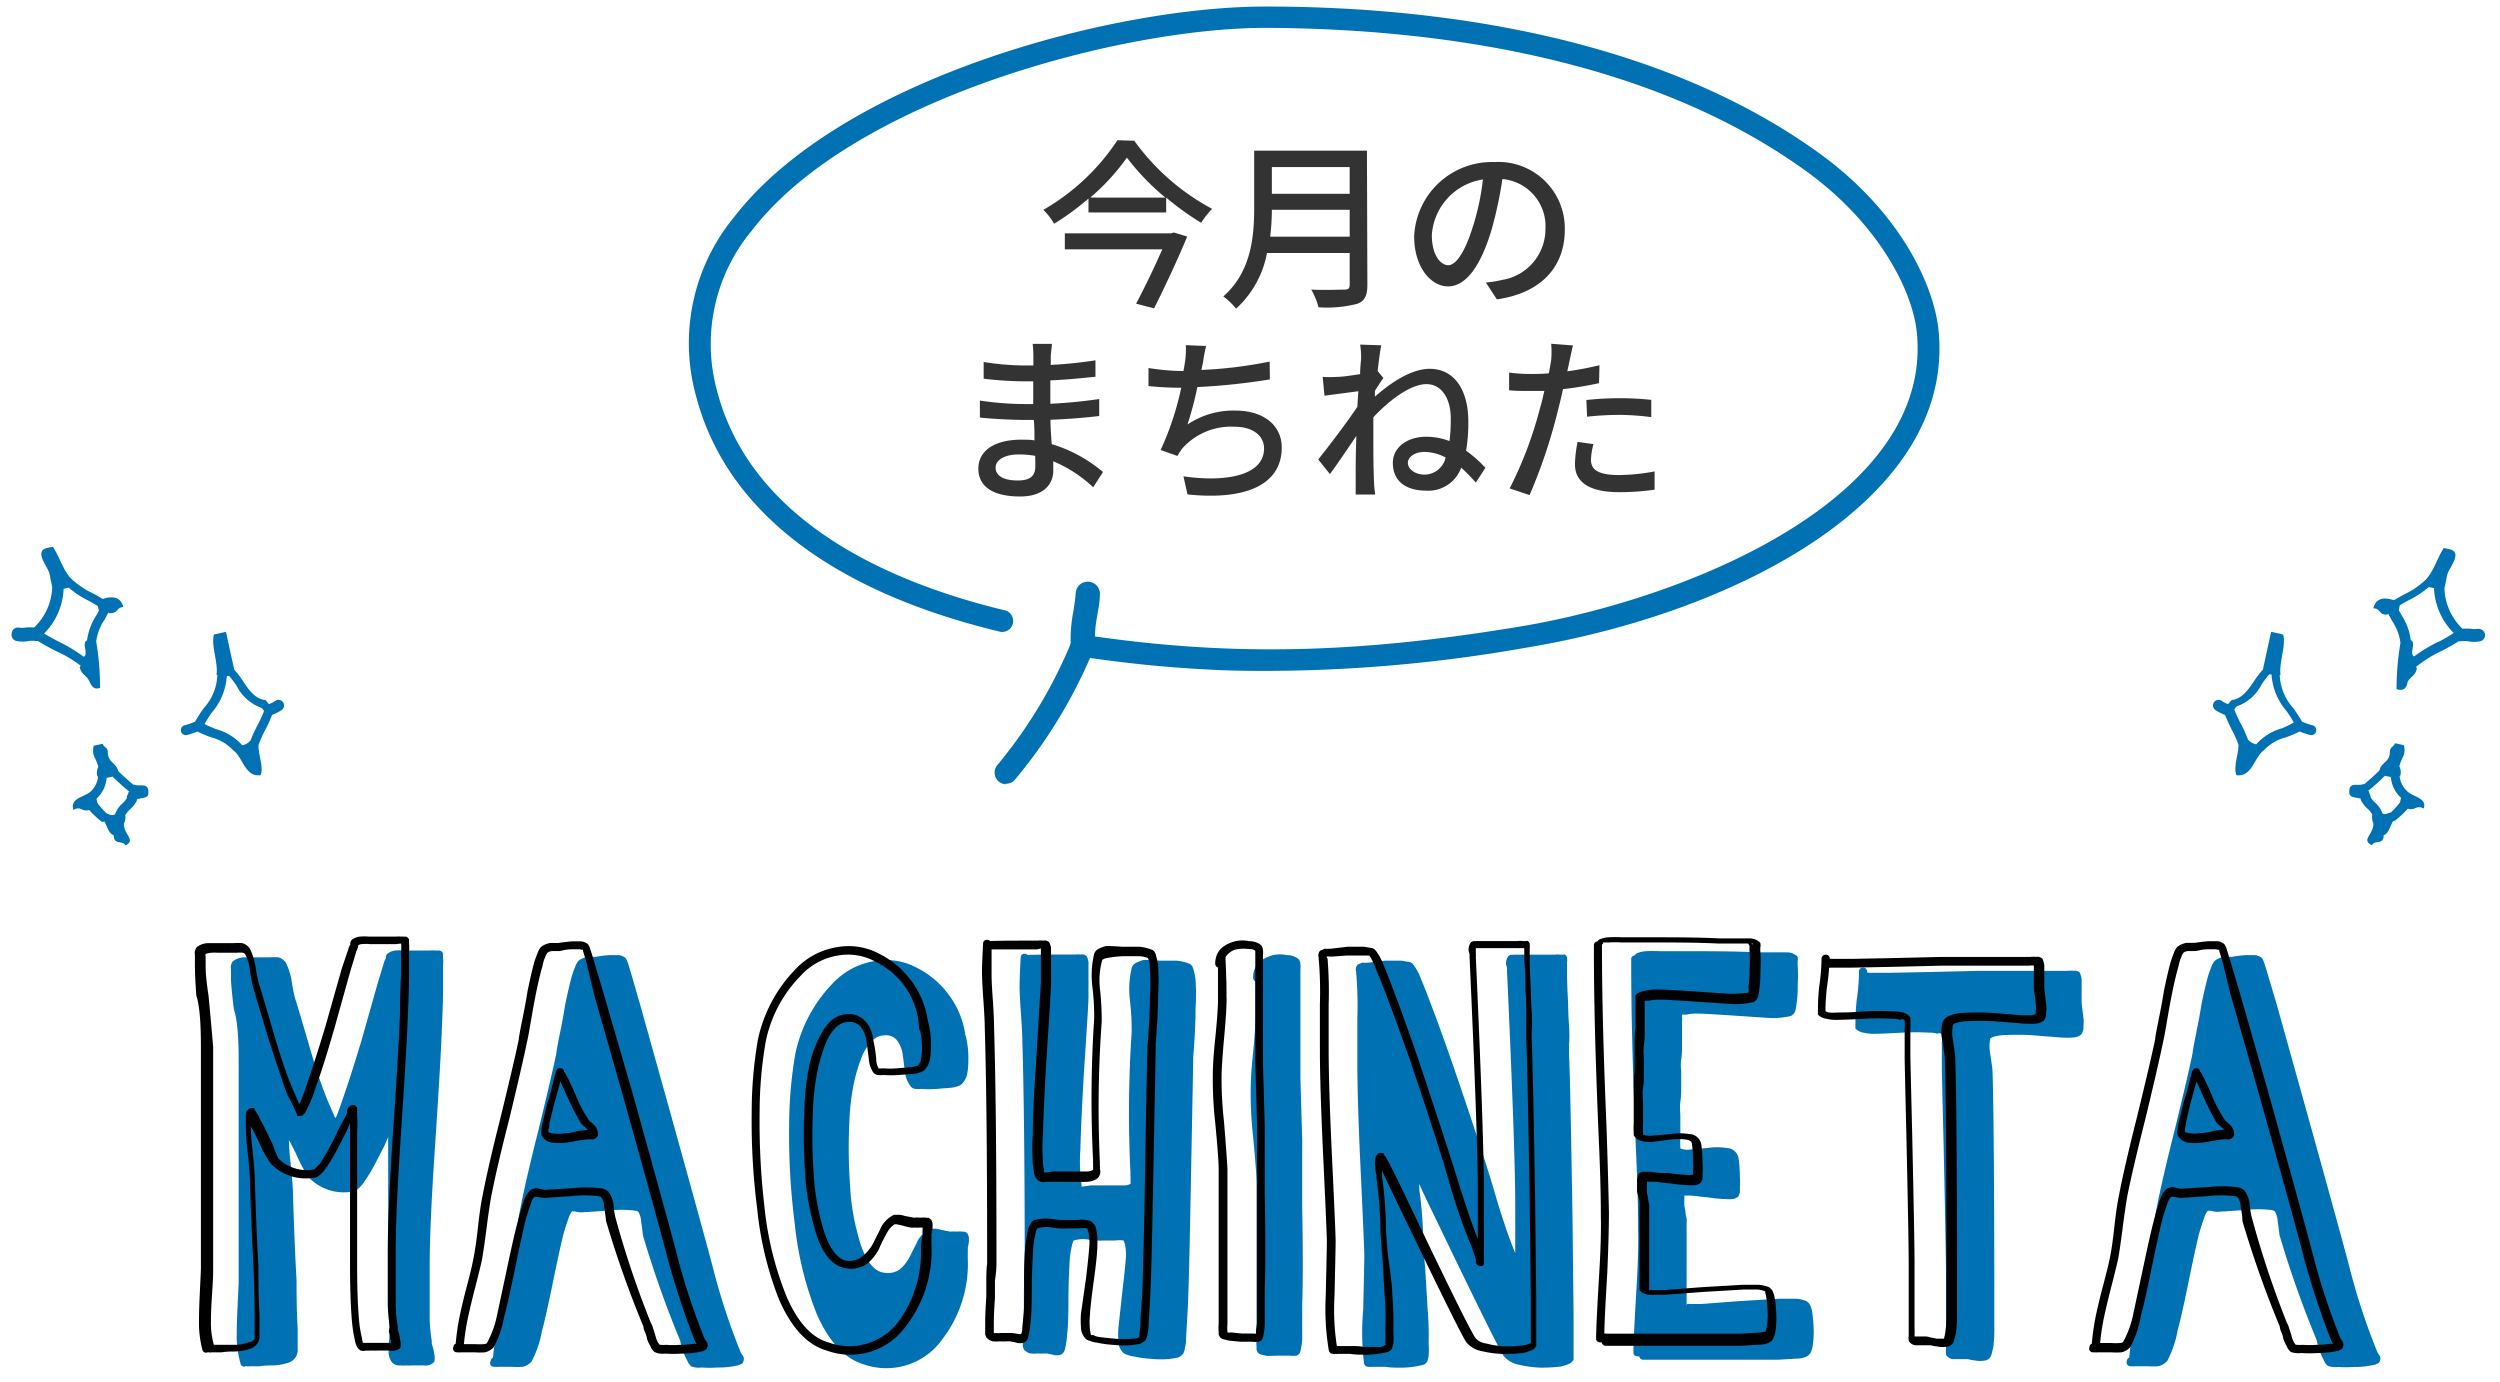 <svg xmlns="http://www.w3.org/2000/svg" viewBox="0 0 179.56 99.25"><defs><style>.cls-1{fill:#0071b2;}.cls-2{fill:#333;}</style></defs><title>bar-アートボード 73</title><g id="コンテンツ-2" data-name="コンテンツ"><path class="cls-1" d="M172.84,56.77l0,0a1.63,1.63,0,0,1-.49-1.05l.05,0a1,1,0,0,0-.07-.69c.22-.78.48-.76.33-1.51l-.65-.14c-.07.27-.34.24-.36.6,0,.79-.61.74-.75,1.36-.36.35-.72.68-1.11,1v-.05c-.34.24-1.14-.24-1.05.67,0,.33.48.31.82.4h0a.31.31,0,0,0,0,.1,2.18,2.18,0,0,0,.49.63,1.59,1.59,0,0,1,.34.42,1.07,1.07,0,0,0,.08.64c0,.81-.91,1.16-.11,1.56.18-.4.87,0,.84-.72.36-.11.46-.63.67-1h0a.34.34,0,0,0,.18-.07,7.3,7.3,0,0,0,.9-.85l0,0c.5.2.56-.29,1.13,0C174.35,57.28,173.24,57.25,172.84,56.77Zm-1.12,1.59c-.2,0-.31.19-.6.07l0,0a1.84,1.84,0,0,0-.54-.79,2.06,2.06,0,0,1-.31-.37c0-.19-.12-.27-.12-.45l-.08,0a16.4,16.4,0,0,0,1.22-1.1v0l.43.09,0,0a2.25,2.25,0,0,0,.73,1.49l0,0,0,0-.07.33A6.43,6.43,0,0,1,171.72,58.36Z"/><path class="cls-1" d="M178,45.16a1.51,1.51,0,0,1-.54,0,3.16,3.16,0,0,0-.59,0,4.17,4.17,0,0,1-1.3-2.91l.08-.38c.06-.21.07-.44.14-.65.17-.51,1.09-1.55.16-1.77l-.43-.09c-.5.77-.78,1.86-1.43,2.4l0,0a5.78,5.78,0,0,1-1.39.92c-.25.14-.51.28-.76.43v0c-.79-.26-1.3-.11-1.48.58.54,0,.38.5,1,.45l.07-.06.27.5a3.67,3.67,0,0,1,.61,1.59l0,0a20,20,0,0,0-.28,3.33q.69.21.79-.51c.18-.39.58-.44.67-1l-.07-.08h0a8.89,8.89,0,0,1,1.87-1.17c.4-.21.81-.43,1.2-.68h.17a1.8,1.8,0,0,1,.5,0,2.28,2.28,0,0,0,.87,0,.45.45,0,0,0-.19-.88Zm-2.84.92a10.76,10.76,0,0,0-1.77,1.07c-.37-.2.18-1-.24-1.17l0,0a4.3,4.3,0,0,0-.68-1.83l-.18-.33.07-.34c.22-.14.44-.26.68-.39a6.8,6.8,0,0,0,1.41-.93h0l.37.08a4.83,4.83,0,0,0,1.41,3.22C175.89,45.7,175.54,45.89,175.17,46.09Z"/><path class="cls-1" d="M166.08,52.09a4.49,4.49,0,0,1-.74-.26,10.13,10.13,0,0,0-.65-1,3.7,3.7,0,0,1-.95-2.36l.06,0c-.14-.84.42-2.12.18-2.9l-.86-.19-.59,2.71a7.2,7.2,0,0,0-.62.81c-.43.63-.83,1.23-1.53,1.37l-.09,0-.06.07-.2.24a2.5,2.5,0,0,1-.44-.23.4.4,0,1,0-.45.66,3.32,3.32,0,0,0,.67.34c.13.33.29.66.45,1a8.15,8.15,0,0,1,.52,1.15v0c0,.67-.4,1.65-.14,2.18,1.08.13,1.24-1.17,1.88-1.73a.33.33,0,0,0,.08-.06,3.29,3.29,0,0,1,1.57-.93,7.69,7.69,0,0,0,1-.42,5.85,5.85,0,0,0,.75.25h0a.36.36,0,0,0,.17-.7Zm-2.15.21a3.85,3.85,0,0,0-1.88,1.16l0,0h0a1,1,0,0,1-.6-.36l0,0a9.44,9.44,0,0,0-.52-1.15,9.82,9.82,0,0,1-.44-.95.34.34,0,0,0,0-.08l.15-.18a3.23,3.23,0,0,0,1.8-1.58,6.94,6.94,0,0,1,.54-.72l.17,0a4.43,4.43,0,0,0,1.07,2.62c.2.28.37.55.53.83A8.15,8.15,0,0,1,163.93,52.3Z"/><path class="cls-1" d="M5.27,58.17c.57-.31.63.18,1.13,0l0,0a7.3,7.3,0,0,0,.9.85A.34.34,0,0,0,7.5,59h0c.2.36.31.87.67,1,0,.73.66.33.84.72.79-.4-.13-.75-.11-1.56A1.07,1.07,0,0,0,9,58.55a1.59,1.59,0,0,1,.34-.42,2.18,2.18,0,0,0,.49-.63.31.31,0,0,0,0-.1h0c.34-.09.85-.08.82-.4.09-.91-.71-.43-1.05-.67v.05c-.39-.32-.75-.65-1.11-1-.14-.62-.72-.56-.75-1.36,0-.36-.29-.33-.36-.6l-.65.14c-.15.75.11.73.33,1.51a1,1,0,0,0-.07.69l.05,0a1.63,1.63,0,0,1-.49,1.05l0,0C6.15,57.25,5,57.28,5.27,58.17ZM7,57.69l-.07-.33,0,0,0,0a2.25,2.25,0,0,0,.73-1.49l0,0,.43-.09v0a16.4,16.4,0,0,0,1.22,1.1l-.08,0c0,.17-.15.26-.12.45a2.06,2.06,0,0,1-.31.37,1.84,1.84,0,0,0-.54.79l0,0c-.29.12-.4,0-.6-.07A6.43,6.43,0,0,1,7,57.69Z"/><path class="cls-1" d="M.84,45.51a.45.45,0,0,0,.35.53,2.28,2.28,0,0,0,.87,0,1.8,1.8,0,0,1,.5,0h.17c.39.25.8.47,1.2.68A8.89,8.89,0,0,1,5.8,47.82h0l-.07.08c.08.54.48.59.67,1s.33.65.79.51a20,20,0,0,0-.28-3.33l0,0a3.67,3.67,0,0,1,.61-1.59l.27-.5.07.06c.65,0,.49-.43,1-.45-.18-.68-.7-.84-1.48-.58v0c-.25-.16-.51-.3-.76-.43a5.78,5.78,0,0,1-1.39-.92l0,0c-.64-.54-.93-1.63-1.43-2.4l-.43.09c-.92.23,0,1.26.16,1.77.07.21.08.44.14.65l.08.38a4.17,4.17,0,0,1-1.3,2.91,3.16,3.16,0,0,0-.59,0,1.51,1.51,0,0,1-.54,0A.45.45,0,0,0,.84,45.51Zm2.32,0a4.83,4.83,0,0,0,1.41-3.22l.37-.08h0a6.8,6.8,0,0,0,1.41.93c.24.13.46.26.68.39l.07.34-.18.33A4.3,4.3,0,0,0,6.25,46l0,0c-.42.17.14,1-.24,1.17a10.76,10.76,0,0,0-1.77-1.07C3.84,45.89,3.5,45.7,3.16,45.5Z"/><path class="cls-1" d="M13,52.53a.36.36,0,0,0,.43.26h0a5.85,5.85,0,0,0,.75-.25,7.69,7.69,0,0,0,1,.42,3.29,3.29,0,0,1,1.57.93.33.33,0,0,0,.08.06c.64.56.8,1.86,1.88,1.73.26-.53-.18-1.51-.14-2.18v0a8.15,8.15,0,0,1,.52-1.15c.16-.31.31-.63.45-1a3.32,3.32,0,0,0,.67-.34.4.4,0,1,0-.45-.66,2.5,2.5,0,0,1-.44.23l-.2-.24-.06-.07-.09,0c-.7-.13-1.1-.73-1.53-1.37a7.2,7.2,0,0,0-.62-.81l-.59-2.71-.86.19c-.23.78.32,2.06.18,2.9l.06,0a3.7,3.7,0,0,1-.95,2.36,10.13,10.13,0,0,0-.65,1,4.49,4.49,0,0,1-.74.26A.36.36,0,0,0,13,52.53ZM14.69,52c.16-.27.33-.55.53-.83a4.43,4.43,0,0,0,1.07-2.62l.17,0a6.94,6.94,0,0,1,.54.72,3.23,3.23,0,0,0,1.8,1.58l.15.18a.34.34,0,0,0,0,.08,9.82,9.82,0,0,1-.44.95A9.44,9.44,0,0,0,18,53.17l0,0a1,1,0,0,1-.6.36h0l0,0a3.85,3.85,0,0,0-1.88-1.16A8.15,8.15,0,0,1,14.69,52Z"/><path class="cls-1" d="M17,96.13q0-1,.06-2.24t.08-1.74q0-2.68,0-8t0-8-.34-3.64q-.17-1.38-.21-2.13v-.79a.57.57,0,0,1,0-.25.9.9,0,0,1,.13-.29,1.36,1.36,0,0,1,.88-.29l.44,0,.31,0,.42,0h.63a3.68,3.68,0,0,1,.59,0,1,1,0,0,1,.54.38,4.71,4.71,0,0,1,.42,1.34,11.63,11.63,0,0,0,.25,1.25q.17.5,1,3.35t1.46,4.27.29.71l.13.25.08-.12q.21-.5.5-1.38.5-1.42,1.3-4.06l1.17-4.14.42-1.38a1.61,1.61,0,0,1,.17-.42.17.17,0,0,1,0-.12.45.45,0,0,1,.08-.17,1.16,1.16,0,0,1,.59-.25,4.31,4.31,0,0,1,.67,0l.65,0,.48,0h.25l.42,0a3.57,3.57,0,0,1,.46,0h.29l.13.08a.48.48,0,0,1,.08.13.32.32,0,0,0,0,.13v.17a3.1,3.1,0,0,1,0,.58v1.67q0,1-.08,2.76-.08,2.34-.5,8.62-.38,5.65-.38,8.58,0,.54,0,1.69t0,2a12.36,12.36,0,0,0,.15,1.63l0,.21.13.42a4.59,4.59,0,0,0,.08.46v.29a.24.24,0,0,1-.08.17.85.85,0,0,1-.71.21l-.21,0-.17,0h-.13l-.33,0a2.58,2.58,0,0,1-.42,0,2.59,2.59,0,0,1-.42,0,.79.79,0,0,1-.42-.08.7.7,0,0,1-.29-.33,1.55,1.55,0,0,1-.13-.46A10.14,10.14,0,0,1,28,95.76q-.13-1.51-.12-4.1,0-1.76,0-2.93t0-2.47q0-1.3,0-1.42V81.66l-.25.59-.71,1.38a12.58,12.58,0,0,1-.79,1.3,2.28,2.28,0,0,1-.42.46.79.79,0,0,1-.5.21,3.48,3.48,0,0,1-3-1,7.7,7.7,0,0,1-.71-1.21q-.5-1.09-.75-1.51a.33.33,0,0,0,0-.12,17.27,17.27,0,0,0,.13,1.84q.17,1.72.17,2.3,0,.25.08,2.41t.17,3.62q0,2.22.08,3.51,0,.79,0,1.25v.38a1.41,1.41,0,0,1-.08.29,1,1,0,0,1-.67.54,4,4,0,0,1-1,.17c-.25,0-.58,0-1,.06l-.69,0a.48.48,0,0,1-.21,0,.12.12,0,0,0-.08,0,.27.27,0,0,1-.38-.21A7.63,7.63,0,0,1,17,96.13Z"/><path class="cls-1" d="M31.1,68.81l-.42,0h-.29l-.48,0-.65,0a3.14,3.14,0,0,0-.59,0,.59.59,0,0,0-.25.08v0q0,.17-.13.42l-.42,1.38-1.21,4.14q-.84,2.89-1.3,4.1a10.43,10.43,0,0,1-.54,1.42l-.21.42a.64.64,0,0,1-.33.29.46.46,0,0,1-.21,0,.12.12,0,0,1-.08,0s0,0,0-.06,0,0,0-.06a.48.48,0,0,1-.08-.17l-.21-.46q-.29-.59-.38-.71-.54-1.46-1.46-4.35l-1-3.35a11.66,11.66,0,0,1-.25-1.3,3.19,3.19,0,0,0-.34-1.13.27.27,0,0,0-.17-.13,2.31,2.31,0,0,0-.46,0h-.59l-.46,0h-.33a2.59,2.59,0,0,0-.42,0,2.68,2.68,0,0,0-.42.08.46.46,0,0,0,0,.21v.71q0,.75.21,2.09.34,3.56.34,3.72,0,2.68,0,8t0,8q0,.59-.08,1.74t-.08,2a5.74,5.74,0,0,0,.21,1.61h.79q.59,0,.92,0a4.82,4.82,0,0,0,.84-.19.76.76,0,0,0,.38-.23v-.46q0-.42,0-1.17,0-1.3-.08-3.51-.08-1.51-.17-3.66t-.08-2.41q0-.54-.17-2.22a14.91,14.91,0,0,1-.12-2.3v-.12a.68.68,0,0,1,0-.21.45.45,0,0,1,.33-.5.35.35,0,0,1,.29,0,.12.12,0,0,0,0,.08.45.45,0,0,1,.08.13l.21.33.13.29.08.13q.25.46.79,1.59a7.81,7.81,0,0,0,.63,1.09,2.89,2.89,0,0,0,2.51.79s.07,0,.13-.08l.33-.33a11.85,11.85,0,0,0,.71-1.21q.25-.42.71-1.42.42-.75.54-1l0-.08,0-.17a1.93,1.93,0,0,0,.13-.21.45.45,0,0,1,.42-.12l.17.17a.12.12,0,0,1,0,.08v.5a8.11,8.11,0,0,1,0,1.17v2.55q0,.13,0,1.42t0,2.47q0,1.17,0,2.93,0,2.59.13,4.06a8.59,8.59,0,0,0,.21,1.34,2.82,2.82,0,0,0,.08.38l0,0H29l.38,0,.4,0,.31,0,.63,0h.17a1.33,1.33,0,0,0-.08-.38c0-.11-.06-.25-.08-.42a1.76,1.76,0,0,1-.08-.29,12.67,12.67,0,0,1-.15-1.69q0-.9,0-2t0-1.65q0-3,.38-8.62.42-6.28.5-8.58,0-1.76.08-2.76V69.31a2.84,2.84,0,0,0,0-.54Z"/><path class="cls-1" d="M35.24,97.76a.27.27,0,0,1,.17-.25,17.93,17.93,0,0,1,.29-2q.21-1,.54-2.24t.46-1.88q.17-.8.33-2.26t.33-2.26q.38-2,1.3-5.65,1-4.1,1.3-5.57,0-.17.25-1.4t.38-2.07q.25-1.21.46-2a6.75,6.75,0,0,1,.25-.71,1.37,1.37,0,0,1,.25-.46,1.48,1.48,0,0,1,.67-.29h.33l.25,0c.33-.06.67-.1,1-.12h.59a.89.89,0,0,1,.54.21l.08.13v0a1.42,1.42,0,0,1,.08.21c.06.17.13.39.21.67L46,72.24l2,7.16q2.76,9.92,3.22,11.71a46.84,46.84,0,0,0,2,6.07.48.48,0,0,1,.08.13.43.43,0,0,1,.08.5.25.25,0,0,1-.17.17l-.17.08-.42.08a6.17,6.17,0,0,1-1.09.08,7.5,7.5,0,0,1-1.13,0,1.73,1.73,0,0,1-.42,0,1.39,1.39,0,0,1-.33-.08,1,1,0,0,1-.29-.42,3.37,3.37,0,0,1-.25-.54c0-.11-.08-.29-.17-.54a1.38,1.38,0,0,1-.08-.33,76.11,76.11,0,0,1-2.68-7.57q0-.08-.13-1a1.49,1.49,0,0,0-.21-.71.62.62,0,0,0-.25-.08,7.88,7.88,0,0,0-1.88,0l-2,.13a4,4,0,0,1-.5-.08H41.1a1.13,1.13,0,0,0-.25.46q-.17.46-.38,1.17-.25,1-.75,3.43-.54,2.64-.79,3.51a7.57,7.57,0,0,1-.75,2.22,1.26,1.26,0,0,1-.63.38,5.61,5.61,0,0,1-.75,0c-.2,0-.45,0-.75,0l-.25,0a.38.38,0,0,1-.17,0l-.13,0A.27.27,0,0,1,35.24,97.76Z"/><path class="cls-1" d="M44.36,69.19h-.54q-.46,0-.92.13l-.31,0-.27,0a.63.63,0,0,0-.33.13,1,1,0,0,0-.13.25,2.79,2.79,0,0,0-.21.67q-.21.71-.46,1.92-.17.84-.38,2.07c-.14.82-.22,1.28-.25,1.36q-.37,1.84-1.3,5.65Q38.34,85,38,87q-.13.71-.33,2.26t-.34,2.26q-.17.75-.48,1.95t-.52,2.17a16.61,16.61,0,0,0-.29,1.9h.13c.28,0,.5,0,.67,0a4,4,0,0,0,.63,0c.14,0,.22-.07.25-.13a6.94,6.94,0,0,0,.71-2l.75-3.51q.5-2.38.79-3.43.21-.8.38-1.26a1.65,1.65,0,0,1,.46-.73.73.73,0,0,1,.63-.1l.38.08,2-.12a8.94,8.94,0,0,1,2,0,1,1,0,0,1,.59.25,2.22,2.22,0,0,1,.38,1,4.45,4.45,0,0,0,.13.88A68.43,68.43,0,0,0,49.43,96a1.59,1.59,0,0,1,.17.42c.08.25.14.43.17.54a2.66,2.66,0,0,0,.17.46,1.23,1.23,0,0,0,.13.17h.08a1.58,1.58,0,0,0,.38,0,6.41,6.41,0,0,0,1,0,5.49,5.49,0,0,0,1-.08.48.48,0,0,0,.21,0,.63.63,0,0,1-.13-.17,57.32,57.32,0,0,1-2-6.07q-.54-2.13-3.22-11.71l-2-7.2L44.78,70c-.08-.28-.15-.5-.21-.67a.32.32,0,0,1,0-.12A.38.38,0,0,1,44.36,69.19Z"/><path class="cls-1" d="M43.23,78a18.8,18.8,0,0,1,.84,1.76,9.53,9.53,0,0,0,.84,1.59.5.5,0,0,0,.08.13l.15.13.19.17a.9.9,0,0,1,.29.79.46.46,0,0,1-.54.25.17.17,0,0,1-.13,0h0l-.63.08c-.42.08-.75.14-1,.17a4.07,4.07,0,0,1-1,0,1,1,0,0,1-.75-.54.82.82,0,0,1,0-.38c0-.14.06-.31.08-.5l.34-1.38q.12-.38.27-.92c.1-.36.17-.66.23-.9s.1-.4.13-.48.17-.28.33-.25a.27.27,0,0,1,.25.29Z"/><path class="cls-1" d="M44.4,81.66a18.37,18.37,0,0,1-.88-1.71l-.59-1.3-.46,1.67-.34,1.34a4.51,4.51,0,0,1-.08.46v.13c0,.06.1.1.29.13a2.48,2.48,0,0,0,.84,0c.25,0,.59-.08,1-.17l.71-.08Z"/><path class="cls-1" d="M69.34,74.33a6.2,6.2,0,0,1,.21,1.8,5.21,5.21,0,0,1-.08,1,1.43,1.43,0,0,1-.46.79,1.9,1.9,0,0,1-.75.21l-1,.08a7.18,7.18,0,0,1-1.09,0,1.74,1.74,0,0,1-.42,0,.48.48,0,0,1-.33-.17A2,2,0,0,1,65,77l-.17-1.3a2.16,2.16,0,0,0-.42-1,1,1,0,0,0-.92-.33q-.84,0-1.51,1.34a11.68,11.68,0,0,0-.63,2A16.73,16.73,0,0,0,61,80.67a39.21,39.21,0,0,0,.06,4.58,16.77,16.77,0,0,0,.79,4.23q.63,1.76,1.59,1.92a1.53,1.53,0,0,0,1.17-.21,3.09,3.09,0,0,0,.71-.88l.29-.59a5.51,5.51,0,0,0,.29-.59,2.11,2.11,0,0,1,.92-.88h.21l.13,0a1.38,1.38,0,0,1,.42.08l.67.13a2.38,2.38,0,0,1,.46,0,1.79,1.79,0,0,1,.42,0,.37.37,0,0,0,.17,0,1.3,1.3,0,0,1,.21.17,1.25,1.25,0,0,1,.08.25v.21q0,.21-.08.54a2.76,2.76,0,0,1,0,.31c0,.13,0,.22,0,.29a.89.89,0,0,0,0,.15,8.87,8.87,0,0,1-1.8,5.77A4.92,4.92,0,0,1,62.06,98q-2.05-.59-3.39-3.6a24.2,24.2,0,0,1-1.59-6.53,49.7,49.7,0,0,1-.4-7,30.71,30.71,0,0,1,.44-5.17,10.3,10.3,0,0,1,2.68-5.06,5.25,5.25,0,0,1,3-1.61,4.65,4.65,0,0,1,3.05.48,6.4,6.4,0,0,1,2.28,1.92,6.29,6.29,0,0,1,1.19,2.8A.12.12,0,0,0,69.34,74.33Z"/><path class="cls-1" d="M67.75,71.95a5.62,5.62,0,0,0-2.18-1.88,4.12,4.12,0,0,0-2.7-.44,4.63,4.63,0,0,0-2.66,1.44,9.43,9.43,0,0,0-2.51,4.73,29.58,29.58,0,0,0-.44,5.08,52.39,52.39,0,0,0,.36,6.92,23.46,23.46,0,0,0,1.59,6.36q1.21,2.76,3,3.26a4.4,4.4,0,0,0,5-1.46,8.41,8.41,0,0,0,1.63-5.4s0-.31.13-.84a2,2,0,0,1,0-.46v-.08a1.07,1.07,0,0,0-.33,0,2.4,2.4,0,0,0-.46,0h0a5.87,5.87,0,0,1-.71-.17l-.38-.08H67a1.61,1.61,0,0,0-.54.59l-.29.54q-.21.42-.29.63A3.3,3.3,0,0,1,65,91.7,2,2,0,0,1,63.4,92q-1.3-.25-2-2.3a18.82,18.82,0,0,1-.84-4.35,41,41,0,0,1-.06-4.69,19.06,19.06,0,0,1,.36-3.22,9.53,9.53,0,0,1,.71-2q.8-1.63,2-1.67a1.57,1.57,0,0,1,1.38.59,2.37,2.37,0,0,1,.5,1.25,10.25,10.25,0,0,1,.21,1.34,1.53,1.53,0,0,0,.17.71h0a1.07,1.07,0,0,0,.33,0,5.9,5.9,0,0,0,1,0l1-.08a3,3,0,0,0,.5-.12.72.72,0,0,0,.21-.42,3.74,3.74,0,0,0,.08-.88,6.17,6.17,0,0,0-.13-1.21.28.28,0,0,1-.08-.21A5.53,5.53,0,0,0,67.75,71.95Z"/><path class="cls-1" d="M75.91,68.56q.8,0,1.3,0a1.74,1.74,0,0,1,.42,0,.46.46,0,0,1,.21,0,.52.52,0,0,1,.21.13,1.06,1.06,0,0,1,.13.42v.63q0,.67,0,1.88,0,.5-.33,5.44-.21,3.64-.25,5.44a13.2,13.2,0,0,0,0,1.92,1.66,1.66,0,0,0,.08.59l0,.21h.13l.54-.08.71,0,.88,0h.84a.8.8,0,0,0,.42-.12h0a.67.67,0,0,0,0-.17l0-.08v-.25a.37.37,0,0,1,0-.17,87.22,87.22,0,0,1,.08-10.21,18.06,18.06,0,0,0-.12-2.26,6.6,6.6,0,0,1,.13-2.38.63.63,0,0,1,.38-.38,2.75,2.75,0,0,1,.46-.17A11.85,11.85,0,0,1,83.27,69q.67,0,1.25,0a3.09,3.09,0,0,1,.88.21c.17.06.28.22.34.5a3.37,3.37,0,0,1,.13.71,15.21,15.21,0,0,1,0,2q0,1.38-.17,3.56,0,.54-.21,11.21-.08,4.35-.17,6.61-.08,1.46-.13,2.26,0,.46-.08.71a1.16,1.16,0,0,1-.13.46,1,1,0,0,1-.42.29l-.5.08a6.32,6.32,0,0,1-1.3,0,7.89,7.89,0,0,1-1.3-.17,1.64,1.64,0,0,1-.5-.13.57.57,0,0,1-.38-.25,1.13,1.13,0,0,1-.25-.71,6.38,6.38,0,0,1,0-1l.29-2.64q.21-1.76.25-2.51a3.17,3.17,0,0,0-.08-.84l-.08-.25a2.12,2.12,0,0,0-.63,0l-.84,0a4.71,4.71,0,0,1-.54,0,3.42,3.42,0,0,1-.59-.08,2.41,2.41,0,0,0-1,.08,1.47,1.47,0,0,0-.08.21,7.1,7.1,0,0,0-.17.88q-.08.84-.12,2.72,0,2.26-.08,2.76a7.06,7.06,0,0,1-.12,1,3.09,3.09,0,0,1-.08.33.53.53,0,0,1-.25.29.93.93,0,0,1-.63,0l-.38-.08H75a3.56,3.56,0,0,1-.5,0,2.56,2.56,0,0,1-.5,0,.88.88,0,0,1-.46-.29,1.47,1.47,0,0,1-.08-.21V96q0-.67.08-1.84,0-.46,0-1.21t.06-1.19c0-.29,0-.5,0-.61q0-10.79-.17-16.32,0-.58-.1-2t-.1-2q0-.61.08-2.07a.26.26,0,0,1,.33-.25.24.24,0,0,1,.17.08Q74.61,68.56,75.91,68.56Z"/><path class="cls-1" d="M77.16,69.19q-.46,0-1.25,0-1.26,0-2,0,0,1.26,0,1.86T74,73q.08,1.3.08,1.92.17,5.52.17,16.32c0,.11,0,.31,0,.61s0,.7-.06,1.21,0,.93,0,1.23Q74,95.42,74,96v.71a.17.17,0,0,0,.13,0,1.11,1.11,0,0,0,.33,0l.46,0h.33a3.66,3.66,0,0,1,.54.08l.17,0a1.17,1.17,0,0,0,.08-.25q0-.29.08-.92T76.24,93q0-1.92.13-2.76c.06-.42.11-.75.17-1a1.87,1.87,0,0,1,.17-.33.5.5,0,0,1,.29-.29,3.78,3.78,0,0,1,1.21-.08,3.38,3.38,0,0,0,.59.08l.5,0,.79,0a2,2,0,0,1,.92.08.84.84,0,0,1,.42.63,4.51,4.51,0,0,1,.08,1q0,.79-.25,2.59T81,95.5a4.91,4.91,0,0,0,0,.92,2.77,2.77,0,0,0,.08.46l.17,0a1,1,0,0,0,.38.13c.36.06.77.1,1.21.13a5.51,5.51,0,0,0,1.21,0,.93.93,0,0,0,.42-.08l.08,0a.68.68,0,0,0,0-.21c0-.17.06-.39.08-.67q0-.8.13-2.22.08-2.3.17-6.65.17-10.67.21-11.25.17-2,.17-3.47a13.82,13.82,0,0,0,0-2q0-.42-.08-.63a.43.43,0,0,0-.08-.17,2,2,0,0,0-.63-.12q-.59,0-1.21,0a8.33,8.33,0,0,0-1.09.13.92.92,0,0,0-.33.13h0A5.45,5.45,0,0,0,81.68,72a20.13,20.13,0,0,1,.13,2.38,85.63,85.63,0,0,0-.08,10.13.91.91,0,0,0,0,.19.88.88,0,0,1,0,.23.66.66,0,0,1-.17.67,1.32,1.32,0,0,1-.75.25,8.44,8.44,0,0,1-.92,0q-.34,0-.92,0l-.67,0h-.13l-.12,0a.37.37,0,0,1-.17,0,.66.66,0,0,1-.67-.17,1.44,1.44,0,0,1-.21-.5c0-.17-.05-.39-.08-.67a14,14,0,0,1,0-2q0-1.84.25-5.48.29-4.94.33-5.44,0-1.21,0-1.84v-.54l0-.12Z"/><path class="cls-1" d="M90,70.23Q90,69,91.43,68.6a2.44,2.44,0,0,1,1,0,1.3,1.3,0,0,1,.84.29.64.64,0,0,1,.13.33,1.79,1.79,0,0,1,0,.42c0,.25,0,.6,0,1q0,.29,0,.75t0,.77c0,.21,0,.38,0,.52v2.43q0,.54,0,2.3l.13,4.48q0,2.72,0,4.85.08,4.44,0,6.95,0,1.51,0,2.34,0,.46-.08.75a1.15,1.15,0,0,1-.13.46.51.51,0,0,1-.21.13.17.17,0,0,1-.12,0,1.08,1.08,0,0,1-.33,0H91.8L91,97.39l-.34-.08a.59.59,0,0,1-.29-.13.54.54,0,0,1-.12-.25v-.17a3.21,3.21,0,0,1,0-.59q0-.59,0-1.59V93.45q0-.63,0-1c0-.28,0-.46,0-.54V85q0-.8-.25-3.39a27.78,27.78,0,0,1-.17-3.43q0-.92.17-2.57T90.17,73q0-.88,0-2.51A.3.3,0,0,1,90,70.23Z"/><path class="cls-1" d="M90.78,72.68q0,.9-.17,2.76t-.19,2.7a27,27,0,0,0,.17,3.39q.21,2.59.25,3.43v6.9c0,.08,0,.26,0,.54s0,.63,0,1,0,.79,0,1.13v1.59a2.26,2.26,0,0,0,0,.5v.08a.59.59,0,0,0,.25,0l.79.08h.79a.46.46,0,0,0,.21,0v-.12c0-.17.06-.4.08-.71q0-.84,0-2.3,0-2.51,0-6.95,0-2.09,0-4.81l-.12-4.52q0-1.76,0-2.3V72.7c0-.14,0-.31,0-.52s0-.47,0-.79,0-.58,0-.77c0-.45,0-.78,0-1v-.33h0a.58.58,0,0,0-.42-.12,2.8,2.8,0,0,0-.84,0,1.24,1.24,0,0,0-.88.58.17.17,0,0,1,0,.13Q90.8,71.78,90.78,72.68Z"/><path class="cls-1" d="M97.91,94.08q.08-3.43.08-3.93t-.25-5.82q-.25-5.23-.25-7.95,0-.63,0-1.78t0-1.49a26.91,26.91,0,0,0-.08-3.18v0a.31.31,0,0,1,0-.13.53.53,0,0,1,.08-.5.45.45,0,0,1,.17-.08l.17-.08a3.39,3.39,0,0,0,.46,0L99.46,69c.47,0,.88,0,1.21,0l.46.08a.46.46,0,0,1,.38.21,3.63,3.63,0,0,1,.54,1q.29.67.71,1.8.71,1.84,1.8,5,2.05,6,2.8,8.58T108.83,90v-.42q0-2.47,0-3.1,0-3.85-.59-16.74a1.67,1.67,0,0,0,0-.19.75.75,0,0,0-.06-.23.87.87,0,0,1,.17-.67l.17-.08h0a.37.37,0,0,0,.17,0h.42q.5,0,1.25,0h1.3a1.46,1.46,0,0,1,.42,0h.21a.17.17,0,0,1,.13,0,.65.65,0,0,1,.13.17v.13a.46.46,0,0,1,0,.21q0,.25,0,.75,0,.84.08,2.22,0,.63.06,1.55t0,1.42q0,.5,0,.67.08,1.09.25,11.55l.08,7.11q0,1.38,0,2.3v.92a.12.12,0,0,1,0,.08.65.65,0,0,1-.38.33,4.33,4.33,0,0,1-.54.17,11.25,11.25,0,0,1-1.46.08,8.06,8.06,0,0,1-1.55-.21,1.85,1.85,0,0,1-1.09-.63q-.38-.54-3.6-7.2l-2-4.14-.46-1a.68.68,0,0,0,0,.21v.17l0,0v0a31.21,31.21,0,0,1,.29,3.81q0,.38.13,1.84.13,2.09.17,2.85a23.09,23.09,0,0,1,.08,2.59,6.68,6.68,0,0,1,0,.88,2.71,2.71,0,0,1-.08.33.5.5,0,0,1-.29.29,6.43,6.43,0,0,1-1.84.21c-.2,0-.5,0-.9-.06l-.9,0a.37.37,0,0,1-.17,0,.17.17,0,0,1-.12,0c-.17,0-.28-.06-.34-.25A18.14,18.14,0,0,1,97.91,94.08Z"/><path class="cls-1" d="M98,69.86a29.68,29.68,0,0,1,.08,3.31c0,.2,0,.68,0,1.44s0,1.36,0,1.78q0,2.72.25,7.95t.25,5.82q0,.5-.08,3.93a16.94,16.94,0,0,0,.17,3.6h.08l.9,0c.4,0,.71,0,.9.06l.46,0,.46,0a.92.92,0,0,0,.38,0,1.21,1.21,0,0,0,.38-.19c-.06,0-.08,0-.08,0a.7.7,0,0,1,0-.17,5.81,5.81,0,0,0,0-.79,23.14,23.14,0,0,0-.08-2.59l-.17-2.8q-.13-1.51-.12-1.88a30.05,30.05,0,0,0-.29-3.72v0l0-.21a2,2,0,0,1-.08-.54,1.28,1.28,0,0,1,0-.54.41.41,0,0,1,.08-.29.33.33,0,0,1,.38-.21.24.24,0,0,1,.17.08.12.12,0,0,1,0,.08l.13.13a1.87,1.87,0,0,0,.21.38l.67,1.34,2,4.18q3.14,6.53,3.56,7.11a1.18,1.18,0,0,0,.75.38,6.24,6.24,0,0,0,1.38.21,9,9,0,0,0,1.34-.08,1.08,1.08,0,0,0,.42-.13l.08,0v-.75q0-.88,0-2.3l-.08-7.07q-.17-10.46-.25-11.59c0-.08,0-.29,0-.63s0-.82,0-1.44,0-1.14-.06-1.53q0-1.46-.08-2.22,0-.46,0-.71V69.1h-1.63q-.71,0-1.21,0h-.42v.13l0,.13v.17a.68.68,0,0,1,0,.21q.59,12.89.59,16.74,0,.63,0,3.1v2.13a.12.12,0,0,1,0,.08.53.53,0,0,1-.08.13.46.46,0,0,1-.23,0,.36.36,0,0,1-.19-.1.46.46,0,0,1-.08-.13l0-.21a10.32,10.32,0,0,0-.33-1,41.56,41.56,0,0,1-1.63-4.73Q106,83.16,104,77.22q-1-2.85-1.8-4.94-.46-1.17-.71-1.76a3.67,3.67,0,0,0-.42-.84.12.12,0,0,1-.08,0l-.38,0c-.31,0-.68,0-1.13,0l-1.17.08a1.08,1.08,0,0,0-.33,0A.71.71,0,0,1,98,69.86Z"/><path class="cls-1" d="M121.17,93.66h1l2.76-.21,2.89-.17q.71,0,1.13,0a2.27,2.27,0,0,1,.79.17.7.7,0,0,1,.29.33,2.24,2.24,0,0,1,.13.46,9.18,9.18,0,0,1,.1,1.19,6.16,6.16,0,0,1-.06,1.19,2.2,2.2,0,0,1-.12.46.71.71,0,0,1-.29.33,1.63,1.63,0,0,1-.75.17l-1.3.08q-1.34,0-3.6,0-1.46,0-3.64,0l-2.47,0a.27.27,0,0,1-.29-.25.17.17,0,0,1-.13,0,.26.26,0,0,1-.29-.29q0-.92.21-4.43.17-2.76.13-4.35,0-2.38-.17-6-.17-4.1-.25-7.26t-.08-6v-.17a.27.27,0,0,1,.25-.29.4.4,0,0,1,.21-.17,1.88,1.88,0,0,1,.59-.13,9.18,9.18,0,0,1,1,0q1,0,2.64,0,2.89,0,4.35.08l.27,0,.5,0,.56,0c.33,0,.6,0,.79,0a1.11,1.11,0,0,1,.67.21.28.28,0,0,1,.13.13v.08a.24.24,0,0,1,0,.17,2.61,2.61,0,0,0,0,.42,10.93,10.93,0,0,1,0,1.34,8.18,8.18,0,0,1-.08,1.3,4.83,4.83,0,0,1-.08.5.67.67,0,0,1-.33.42,5.5,5.5,0,0,1-1.76.13l-2.55-.17q-1.92-.13-2.38-.13a3.21,3.21,0,0,0-.84.08.91.91,0,0,0-.29,0v.08a4.18,4.18,0,0,1,0,.5q0,.54,0,1.55c0,.33,0,.7-.06,1.09s0,.73,0,1,0,.45,0,.48,0,.27,0,.56,0,.63-.06,1,0,.77,0,1.13q0,1,0,1.55a2.84,2.84,0,0,0,0,.54v.13a1.39,1.39,0,0,0,.63.08l1.34-.12a4.49,4.49,0,0,1,1.34,0,.9.9,0,0,1,.88.79,9.22,9.22,0,0,1,.08,1.3,3.71,3.71,0,0,1,0,.79,1.11,1.11,0,0,1,0,.33,1,1,0,0,1-.12.29.74.74,0,0,1-.42.17,2.56,2.56,0,0,1-.5,0,9.33,9.33,0,0,1-1.3-.13,5.06,5.06,0,0,1-.61-.06,5.07,5.07,0,0,0-.65-.06l-.38,0v.17a5.78,5.78,0,0,0,0,.59,4.36,4.36,0,0,1,.08.44c0,.18.06.33.08.46a1.54,1.54,0,0,1,0,.31v3.26l0,2v.67A.58.58,0,0,0,121.17,93.66Z"/><path class="cls-1" d="M128.24,68.77c-.2,0-.45,0-.75,0l-.52,0-.54,0-.31,0q-1.51-.08-4.35-.08-1.63,0-2.64,0a7.22,7.22,0,0,0-.9,0l-.4,0,0,.08v0l-.08.08q0,2.89.08,6t.25,7.2q.13,3.64.17,6,0,1.63-.13,4.39-.21,3.51-.21,4.35a.17.17,0,0,1,.13,0l2.51,0q2.18,0,3.6,0,2.26,0,3.6,0l1.21-.08a3.27,3.27,0,0,0,.54-.08,0,0,0,0,1,0,0,2.55,2.55,0,0,0,.08-.38,4.56,4.56,0,0,0,.06-1,7.72,7.72,0,0,0-.1-1.09,2.69,2.69,0,0,0-.08-.33.12.12,0,0,0,0-.08,1.75,1.75,0,0,0-.54-.13h-1l-2.89.17-2.8.21h-1a1.1,1.1,0,0,1-.67-.21l-.13-.13V93c0-.2,0-.52,0-1s0-.79,0-1V87.68a1.76,1.76,0,0,0,0-.23c0-.1,0-.23-.06-.4l-.13-.46c0-.31,0-.54,0-.71a1,1,0,0,1,.17-.63.34.34,0,0,1,.25-.08.24.24,0,0,1,.17,0,2.58,2.58,0,0,1,.42,0c.14,0,.36.06.67.08l.59,0a9.38,9.38,0,0,0,1.25.13,1.75,1.75,0,0,0,.42,0h.08v-.25a3,3,0,0,0,0-.71,8.51,8.51,0,0,0-.08-1.26q0-.25-.4-.31a4.91,4.91,0,0,0-1.19,0q-1.21.17-1.38.17-.84,0-1.09-.33a.3.3,0,0,1-.13-.21v-.21a2.84,2.84,0,0,1,0-.54q0-.63,0-1.63c0-.33,0-.7,0-1.11s0-.75.06-1,0-.47,0-.52,0-.23,0-.52,0-.63,0-1,0-.75.06-1.09q0-1,0-1.55a4.48,4.48,0,0,0,0-.54.38.38,0,0,0,0-.17v-.08a.5.5,0,0,1,.08-.12,1.53,1.53,0,0,1,.67-.25,3.74,3.74,0,0,1,.88-.08q.54,0,2.47.13l2.51.17a8.44,8.44,0,0,0,1.51-.08,0,0,0,0,1,0,0,1.46,1.46,0,0,0,0-.42,7.37,7.37,0,0,0,.08-1.25,9.6,9.6,0,0,0,0-1.25,2.6,2.6,0,0,1,0-.42A.58.58,0,0,0,128.24,68.77Z"/><path class="cls-1" d="M128.58,68.81h-.08A.05.05,0,0,0,128.58,68.81Z"/><path class="cls-1" d="M139.16,74.25a1.79,1.79,0,0,0-.63-.08,16.52,16.52,0,0,0-1.92,0q-1.46.08-2,.08a2.82,2.82,0,0,1-.75-.08,1,1,0,0,1-.59-.29.47.47,0,0,1,0-.21.25.25,0,0,1,0-.17,3.53,3.53,0,0,1,0-.42q0-.38.08-1.21a14.52,14.52,0,0,0,.17-2,.3.3,0,1,1,.59-.08v.08a.17.17,0,0,1,.13,0l1.48,0,3.05-.06,3.37-.08q3.05,0,4.77,0,1,0,1.59,0a2,2,0,0,1,.46,0,.25.25,0,0,1,.17,0,.53.53,0,0,1,.25.13,1.63,1.63,0,0,1,.13.5V72c.05.5.1.87.13,1.09a2.39,2.39,0,0,1,0,.63.82.82,0,0,1-.17.59,1,1,0,0,1-.59.21,7,7,0,0,1-.84,0l-2.13-.17a19.37,19.37,0,0,0-2.09,0,3.22,3.22,0,0,0-.67.13c-.14.06-.21.11-.21.17a2.75,2.75,0,0,0,0,1q.17,1.13.17,1.26.12,3.64.13,16.07v.92q0,.88,0,1.46a9.61,9.61,0,0,1-.08,1.42l-.12.5a.63.63,0,0,1-.38.42,2,2,0,0,1-.88,0,1.77,1.77,0,0,1-.42-.08l-.29,0h-.84a.64.64,0,0,1-.33-.17.27.27,0,0,1-.13-.17v-.08a.24.24,0,0,1,0-.17c0-.14,0-.35,0-.63V91.61q0-1.51-.17-9.25-.13-5.36-.13-5.61,0-1.21,0-1.84a2.84,2.84,0,0,0,0-.54v-.08A.24.24,0,0,0,139.16,74.25Z"/><path class="cls-1" d="M148.82,70.36a1.48,1.48,0,0,0-.42,0q-.54,0-1.55,0-1.72,0-4.77,0l-3.37.08-3.05.06-1.48,0a.17.17,0,0,1-.13,0q0,.34-.17,1.55-.08.84-.08,1.21a2.46,2.46,0,0,0,0,.38v0l.21.08a4.19,4.19,0,0,0,.67,0c.34,0,1,0,1.93-.08a17.9,17.9,0,0,1,2,0,2.81,2.81,0,0,1,.75.08.83.83,0,0,1,.54.38l0,.08v.21a2.84,2.84,0,0,1,0,.54q0,.67,0,1.84,0,.29.13,5.61.17,7.78.17,9.29v4.73a5.61,5.61,0,0,1,0,.59v0h.84a1.32,1.32,0,0,1,.33.08,2.71,2.71,0,0,1,.42.08l.54,0a.12.12,0,0,1,0-.08,2.64,2.64,0,0,0,.08-.38,8.53,8.53,0,0,0,.08-1.34q0-.59,0-1.46V93q0-12.43-.13-16.07,0-.08-.17-1.17a3,3,0,0,1,0-1.3.88.88,0,0,1,.59-.54,2.71,2.71,0,0,1,.84-.17,20.56,20.56,0,0,1,2.18,0L148,74h.75l.25-.08v-.17a2.09,2.09,0,0,0,0-.59c0-.2-.07-.54-.12-1V70.36Z"/><path class="cls-1" d="M152.76,97.76a.27.27,0,0,1,.17-.25,17.48,17.48,0,0,1,.29-2q.21-1,.54-2.24t.46-1.88q.17-.8.33-2.26t.33-2.26q.38-2,1.3-5.65,1-4.1,1.3-5.57,0-.17.25-1.4t.38-2.07q.25-1.21.46-2a6.55,6.55,0,0,1,.25-.71,1.37,1.37,0,0,1,.25-.46,1.48,1.48,0,0,1,.67-.29h.34l.25,0c.34-.06.67-.1,1-.12h.59a.89.89,0,0,1,.54.21l.08.13v0a1.67,1.67,0,0,1,.08.21c.06.17.13.39.21.67l.71,2.38,2,7.16q2.76,9.92,3.22,11.71a46.86,46.86,0,0,0,2,6.07.53.53,0,0,1,.08.13.43.43,0,0,1,.08.5.25.25,0,0,1-.17.17l-.17.08-.42.08a6.18,6.18,0,0,1-1.09.08,7.5,7.5,0,0,1-1.13,0,1.74,1.74,0,0,1-.42,0,1.39,1.39,0,0,1-.33-.08,1,1,0,0,1-.29-.42,3.37,3.37,0,0,1-.25-.54q0-.17-.17-.54a1.33,1.33,0,0,1-.08-.33,75.62,75.62,0,0,1-2.68-7.57q0-.08-.13-1a1.52,1.52,0,0,0-.21-.71.63.63,0,0,0-.25-.08,7.88,7.88,0,0,0-1.88,0l-2,.13a4,4,0,0,1-.5-.08h-.17a1.15,1.15,0,0,0-.25.46q-.17.46-.38,1.17-.25,1-.75,3.43-.54,2.64-.79,3.51a7.58,7.58,0,0,1-.75,2.22,1.27,1.27,0,0,1-.63.38,5.6,5.6,0,0,1-.75,0c-.2,0-.45,0-.75,0l-.25,0a.37.37,0,0,1-.17,0l-.13,0A.27.27,0,0,1,152.76,97.76Z"/><path class="cls-1" d="M161.88,69.19h-.54q-.46,0-.92.13l-.31,0-.27,0a.63.63,0,0,0-.33.13.93.93,0,0,0-.13.25,2.74,2.74,0,0,0-.21.67q-.21.71-.46,1.92-.17.84-.38,2.07t-.25,1.36q-.38,1.84-1.3,5.65-.92,3.64-1.3,5.56-.12.71-.33,2.26t-.33,2.26q-.17.75-.48,1.95t-.52,2.17a16.19,16.19,0,0,0-.29,1.9h.13c.28,0,.5,0,.67,0a4,4,0,0,0,.63,0c.14,0,.22-.07.25-.13a6.93,6.93,0,0,0,.71-2l.75-3.51q.5-2.38.79-3.43.21-.8.38-1.26a1.64,1.64,0,0,1,.46-.73.73.73,0,0,1,.63-.1l.38.08,2-.12a9,9,0,0,1,2,0,1,1,0,0,1,.59.25,2.23,2.23,0,0,1,.38,1,4.36,4.36,0,0,0,.13.88A68.41,68.41,0,0,0,166.94,96a1.58,1.58,0,0,1,.17.42q.13.38.17.54a2.83,2.83,0,0,0,.17.46l.13.17h.08a1.59,1.59,0,0,0,.38,0,6.43,6.43,0,0,0,1,0,5.48,5.48,0,0,0,1-.08.47.47,0,0,0,.21,0,.63.63,0,0,1-.12-.17,57.34,57.34,0,0,1-2-6.07q-.54-2.13-3.22-11.71l-2-7.2L162.3,70q-.13-.42-.21-.67a.33.33,0,0,1,0-.12A.38.38,0,0,1,161.88,69.19Z"/><path class="cls-1" d="M160.75,78a18.86,18.86,0,0,1,.84,1.76,9.53,9.53,0,0,0,.84,1.59.56.56,0,0,0,.08.13l.15.13.19.17a.9.9,0,0,1,.29.79.46.46,0,0,1-.54.25.17.17,0,0,1-.12,0h0l-.63.08c-.42.08-.75.14-1,.17a4.07,4.07,0,0,1-1,0,1,1,0,0,1-.75-.54.82.82,0,0,1,0-.38c0-.14.05-.31.08-.5l.33-1.38q.13-.38.27-.92t.23-.9q.08-.36.13-.48c.06-.2.17-.28.34-.25a.27.27,0,0,1,.25.29Z"/><path class="cls-1" d="M161.92,81.66a18.17,18.17,0,0,1-.88-1.71l-.59-1.3L160,80.32l-.33,1.34c0,.2-.06.35-.08.46v.13c0,.06.1.1.29.13a2.48,2.48,0,0,0,.84,0q.38,0,1-.17l.71-.08Z"/><path class="cls-2" d="M81.47,10.11A16.38,16.38,0,0,0,87.06,15,6.54,6.54,0,0,0,86.27,16a19.28,19.28,0,0,1-2.51-1.81v1.07H78.18v-1a18.45,18.45,0,0,1-2.47,1.81,4.81,4.81,0,0,0-.77-1,15.8,15.8,0,0,0,5.32-5Zm2.85,6.59.95.29c-.62,1.5-1.57,3.55-2.38,5.16l-1.29-.34c.64-1.21,1.37-2.73,1.88-3.9h-7V16.76H84.1Zm-.62-2.51a17,17,0,0,1-2.76-2.87,15.73,15.73,0,0,1-2.63,2.87Z"/><path class="cls-2" d="M98.21,20.47c0,.78-.21,1.16-.73,1.35a8.6,8.6,0,0,1-2.78.25,5.06,5.06,0,0,0-.52-1.27c1,.05,2.05,0,2.37,0s.39-.1.39-.38V18.17H91a7.18,7.18,0,0,1-2.22,4,4.59,4.59,0,0,0-.92-.88c2-1.74,2.22-4.29,2.22-6.33V10.82h8.1ZM96.94,17V15.07H91.35A16.91,16.91,0,0,1,91.23,17Zm-5.59-5v1.92h5.59V12Z"/><path class="cls-2" d="M106.72,20.29a7.39,7.39,0,0,0,1.14-.18A3.7,3.7,0,0,0,111,16.45a3.4,3.4,0,0,0-3.09-3.59,29.47,29.47,0,0,1-.77,3.61c-.78,2.63-1.85,4.1-3.13,4.1s-2.44-1.44-2.44-3.59a5.59,5.59,0,0,1,5.76-5.34,4.77,4.77,0,0,1,5.06,4.86c0,2.69-1.73,4.56-4.88,5Zm-.91-4.08a17.83,17.83,0,0,0,.7-3.32,4.32,4.32,0,0,0-3.67,4c0,1.48.66,2.16,1.18,2.16S105.21,18.19,105.81,16.2Z"/><path class="cls-2" d="M78.52,35a9.66,9.66,0,0,0-2.87-1.87c0,.26,0,.48,0,.66,0,1-.7,1.87-2.38,1.87-1.95,0-3-.71-3-2s1.16-2.08,3.08-2.08c.33,0,.64,0,.95.05,0-.48,0-1-.05-1.47h-.7c-.82,0-2.28-.07-3.17-.17V28.77a22,22,0,0,0,3.17.25h.66V27.39h-.64a26,26,0,0,1-2.92-.19V26a19.48,19.48,0,0,0,2.91.25h.66v-.73a8.17,8.17,0,0,0-.05-.82h1.38c0,.23-.06.52-.08.87,0,.14,0,.38,0,.64a31.19,31.19,0,0,0,3.21-.33v1.18c-.94.09-2,.21-3.24.26V29c1.27-.06,2.41-.18,3.51-.34v1.22c-1.2.14-2.26.22-3.5.27,0,.58.05,1.2.09,1.75a10.27,10.27,0,0,1,3.68,2Zm-4.17-2.26a6.68,6.68,0,0,0-1.16-.1c-1.09,0-1.68.42-1.68.95s.48.92,1.59.92c.73,0,1.26-.21,1.26-1C74.36,33.3,74.36,33,74.35,32.75Z"/><path class="cls-2" d="M91.21,27.25A45.93,45.93,0,0,1,86,27.8a24.67,24.67,0,0,1-.71,2.69,5.89,5.89,0,0,1,3.43-1c2.07,0,3.34,1.08,3.34,2.65,0,2.77-2.76,3.8-6.77,3.37L85,34.21c2.91.43,5.79,0,5.79-2,0-.87-.74-1.56-2.13-1.56a4.7,4.7,0,0,0-3.71,1.52,3.78,3.78,0,0,0-.38.58l-1.21-.43a20.77,20.77,0,0,0,1.48-4.47c-.85,0-1.65-.05-2.35-.12V26.43a16.13,16.13,0,0,0,2.53.22H85c.05-.27.09-.51.12-.7a6.08,6.08,0,0,0,.05-1.16l1.46.06A10.28,10.28,0,0,0,86.41,26l-.12.57a30.81,30.81,0,0,0,4.9-.6Z"/><path class="cls-2" d="M99.36,27.15c-.17.23-.4.6-.61.92l0,.42c1.07-.94,2.57-2,3.94-2,1.79,0,2.77,1.56,2.77,3.77a11.57,11.57,0,0,1-.16,2.11,9,9,0,0,1,1.39,1.23L106,34.66a13.81,13.81,0,0,0-1.05-1.07,2.51,2.51,0,0,1-2.52,1.65c-1.31,0-2.39-.57-2.39-2,0-1.08,1-1.87,2.38-1.87a4.65,4.65,0,0,1,1.69.31,12.86,12.86,0,0,0,.09-1.62c0-1.51-.71-2.47-1.74-2.47-1.18,0-2.72,1.2-3.82,2.38,0,.52,0,1,0,1.47,0,1.12,0,2,.05,3.21,0,.23.05.61.08.87h-1.4c0-.22,0-.64,0-.84,0-1.2,0-1.94.05-3.37-.6.88-1.35,2-1.9,2.74L94.68,33c.71-.88,2.12-2.74,2.81-3.78l.07-1.12-2.43.32L95,27.07a8,8,0,0,0,1,0c.4,0,1.07-.1,1.69-.2,0-.56.07-1,.07-1.12a5.69,5.69,0,0,0-.07-1l1.52.05c-.07.33-.17,1-.26,1.85Zm4.47,5.71a3.3,3.3,0,0,0-1.55-.4c-.61,0-1.16.33-1.16.79s.55.84,1.2.84A1.57,1.57,0,0,0,103.83,32.86Z"/><path class="cls-2" d="M114.85,27.52a25.51,25.51,0,0,1-2.59.43c-.12.56-.26,1.13-.4,1.68a38.56,38.56,0,0,1-2,5.93l-1.43-.48a28,28,0,0,0,2.18-5.77c.12-.39.22-.82.31-1.23l-1,0c-.6,0-1.07,0-1.53-.05l0-1.27a11.91,11.91,0,0,0,1.57.1c.4,0,.83,0,1.29-.05.06-.38.13-.72.16-.95a6.25,6.25,0,0,0,0-1.17l1.57.12c-.09.33-.19.85-.25,1.11l-.16.75a22.06,22.06,0,0,0,2.31-.44Zm-.4,4.38a4.82,4.82,0,0,0-.18,1.12c0,.58.31,1.1,2,1.1a14.38,14.38,0,0,0,2.57-.26l0,1.31a17.64,17.64,0,0,1-2.55.18c-2.09,0-3.17-.69-3.17-2a8.57,8.57,0,0,1,.19-1.61Zm-.51-3.17a22.53,22.53,0,0,1,2.41-.13,21.49,21.49,0,0,1,2.25.12l0,1.24a18.5,18.5,0,0,0-2.18-.16,21.16,21.16,0,0,0-2.43.13Z"/><path d="M14.29,95.13q0-1,.06-2.24t.08-1.74q0-2.68,0-8t0-8-.33-3.64Q14,70.11,14,69.36v-.79a.58.58,0,0,1,0-.25.93.93,0,0,1,.13-.29,1.36,1.36,0,0,1,.88-.29l.44,0,.31,0,.42,0h.63a3.66,3.66,0,0,1,.59,0,1,1,0,0,1,.54.38,4.73,4.73,0,0,1,.42,1.34,11.5,11.5,0,0,0,.25,1.25q.17.5,1,3.35t1.46,4.27.29.71l.13.25.08-.12q.21-.5.5-1.38.5-1.42,1.3-4.06l1.17-4.14L25,68.23a1.6,1.6,0,0,1,.17-.42.17.17,0,0,1,0-.12.46.46,0,0,1,.08-.17,1.15,1.15,0,0,1,.59-.25,4.32,4.32,0,0,1,.67,0l.65,0,.48,0H28l.42,0a3.57,3.57,0,0,1,.46,0h.29l.13.08a.5.5,0,0,1,.08.13.32.32,0,0,0,0,.13v.17a3.15,3.15,0,0,1,0,.58v1.67q0,1-.08,2.76-.08,2.34-.5,8.62-.38,5.65-.38,8.58,0,.54,0,1.69t0,2a12.53,12.53,0,0,0,.15,1.63l0,.21.13.42c0,.2.06.35.08.46v.29a.24.24,0,0,1-.08.17A.85.85,0,0,1,28,97l-.21,0-.17,0h-.13l-.33,0a2.59,2.59,0,0,1-.42,0,2.59,2.59,0,0,1-.42,0A.78.78,0,0,1,25.9,97a.7.7,0,0,1-.29-.33,1.54,1.54,0,0,1-.13-.46,9.93,9.93,0,0,1-.21-1.42q-.13-1.51-.13-4.1,0-1.76,0-2.93t0-2.47q0-1.3,0-1.42V80.66l-.25.59-.71,1.38a12.75,12.75,0,0,1-.79,1.3,2.29,2.29,0,0,1-.42.46.79.79,0,0,1-.5.21,3.48,3.48,0,0,1-3-1,7.73,7.73,0,0,1-.71-1.21q-.5-1.09-.75-1.51a.32.32,0,0,0,0-.12,17.42,17.42,0,0,0,.13,1.84q.17,1.72.17,2.3,0,.25.08,2.41t.17,3.62q0,2.22.08,3.51,0,.79,0,1.25v.38a1.32,1.32,0,0,1-.08.29,1,1,0,0,1-.67.54,4,4,0,0,1-1,.17c-.25,0-.58,0-1,.06l-.69,0a.48.48,0,0,1-.21,0,.12.12,0,0,0-.08,0,.27.27,0,0,1-.38-.21A7.68,7.68,0,0,1,14.29,95.13ZM28.41,67.81l-.42,0H27.7l-.48,0-.65,0a3.12,3.12,0,0,0-.59,0,.59.59,0,0,0-.25.08v0q0,.17-.13.42l-.42,1.38L24,73.92q-.84,2.89-1.3,4.1a10.37,10.37,0,0,1-.54,1.42l-.21.42a.64.64,0,0,1-.33.29.46.46,0,0,1-.21,0,.12.12,0,0,1-.08,0s0,0,0-.06,0,0,0-.06a.46.46,0,0,1-.08-.17l-.21-.46q-.29-.59-.38-.71-.54-1.46-1.46-4.35l-1-3.35a11.45,11.45,0,0,1-.25-1.3,3.21,3.21,0,0,0-.33-1.13.27.27,0,0,0-.17-.13,2.31,2.31,0,0,0-.46,0h-.59l-.46,0h-.33a2.58,2.58,0,0,0-.42,0,2.67,2.67,0,0,0-.42.08.46.46,0,0,0,0,.21v.71q0,.75.21,2.09.33,3.56.33,3.72,0,2.68,0,8t0,8q0,.59-.08,1.74t-.08,2a5.71,5.71,0,0,0,.21,1.61h.79q.59,0,.92,0a4.81,4.81,0,0,0,.84-.19.75.75,0,0,0,.38-.23v-.46q0-.42,0-1.17,0-1.3-.08-3.51-.08-1.51-.17-3.66t-.08-2.41q0-.54-.17-2.22a15,15,0,0,1-.13-2.3v-.12a.69.69,0,0,1,0-.21.45.45,0,0,1,.33-.5.35.35,0,0,1,.29,0,.12.12,0,0,0,0,.08.48.48,0,0,1,.08.13l.21.33.13.29.08.13q.25.46.79,1.59A7.72,7.72,0,0,0,20,83.21a2.89,2.89,0,0,0,2.51.79s.07,0,.13-.08l.33-.33a11.77,11.77,0,0,0,.71-1.21q.25-.42.71-1.42.42-.75.54-1l0-.08,0-.17a2,2,0,0,0,.13-.21.45.45,0,0,1,.42-.12l.17.17a.12.12,0,0,1,0,.08v.5a8,8,0,0,1,0,1.17v2.55q0,.13,0,1.42t0,2.47q0,1.17,0,2.93,0,2.59.13,4.06a8.52,8.52,0,0,0,.21,1.34,2.68,2.68,0,0,0,.08.38l0,0h.13l.38,0,.4,0,.31,0,.63,0h.17a1.32,1.32,0,0,0-.08-.38q0-.17-.08-.42A1.73,1.73,0,0,1,28,95.3a12.67,12.67,0,0,1-.15-1.69q0-.9,0-2t0-1.65q0-3,.38-8.62.42-6.28.5-8.58,0-1.76.08-2.76V68.31a2.88,2.88,0,0,0,0-.54Z"/><path d="M32.56,96.76a.27.27,0,0,1,.17-.25,17.59,17.59,0,0,1,.29-2q.21-1,.54-2.24T34,90.4q.17-.8.33-2.26t.33-2.26q.38-2,1.3-5.65,1-4.1,1.3-5.57,0-.17.25-1.4t.38-2.07q.25-1.21.46-2a6.88,6.88,0,0,1,.25-.71,1.36,1.36,0,0,1,.25-.46,1.48,1.48,0,0,1,.67-.29h.33l.25,0q.5-.08,1-.12h.59a.89.89,0,0,1,.54.21l.08.13v0a1.6,1.6,0,0,1,.08.21c.06.17.13.39.21.67l.71,2.38L45.4,78.4q2.76,9.92,3.22,11.71a46.85,46.85,0,0,0,2,6.07.5.5,0,0,1,.08.13.43.43,0,0,1,.08.5.25.25,0,0,1-.17.17l-.17.08-.42.08a6.18,6.18,0,0,1-1.09.08,7.49,7.49,0,0,1-1.13,0,1.74,1.74,0,0,1-.42,0A1.41,1.41,0,0,1,47,97.1a1,1,0,0,1-.29-.42,3.33,3.33,0,0,1-.25-.54q0-.17-.17-.54a1.35,1.35,0,0,1-.08-.33,75.86,75.86,0,0,1-2.68-7.57q0-.08-.13-1a1.51,1.51,0,0,0-.21-.71.63.63,0,0,0-.25-.08,7.88,7.88,0,0,0-1.88,0l-2,.13-.5-.08h-.17a1.15,1.15,0,0,0-.25.46q-.17.46-.38,1.17-.25,1-.75,3.43-.54,2.64-.79,3.51a7.58,7.58,0,0,1-.75,2.22,1.27,1.27,0,0,1-.63.38,5.6,5.6,0,0,1-.75,0c-.2,0-.45,0-.75,0l-.25,0a.38.38,0,0,1-.17,0l-.13,0A.27.27,0,0,1,32.56,96.76Zm9.12-28.58h-.54q-.46,0-.92.13l-.31,0-.27,0a.64.64,0,0,0-.33.13,1,1,0,0,0-.13.25,2.72,2.72,0,0,0-.21.67q-.21.71-.46,1.92-.17.84-.38,2.07t-.25,1.36q-.38,1.84-1.3,5.65Q35.65,84,35.27,86q-.13.71-.33,2.26t-.33,2.26q-.17.75-.48,1.95t-.52,2.17a16.19,16.19,0,0,0-.29,1.9h.13c.28,0,.5,0,.67,0a4,4,0,0,0,.63,0q.21,0,.25-.13a7,7,0,0,0,.71-2l.75-3.51q.5-2.38.8-3.43.21-.8.38-1.26a1.65,1.65,0,0,1,.46-.73.73.73,0,0,1,.63-.1l.38.08,2-.12a8.94,8.94,0,0,1,2,0,1,1,0,0,1,.59.25,2.22,2.22,0,0,1,.38,1,4.43,4.43,0,0,0,.13.88A68.62,68.62,0,0,0,46.74,95a1.58,1.58,0,0,1,.17.42q.13.38.17.54a2.74,2.74,0,0,0,.17.46l.13.17h.08a1.59,1.59,0,0,0,.38,0,6.43,6.43,0,0,0,1,0,5.48,5.48,0,0,0,1-.08.47.47,0,0,0,.21,0,.64.64,0,0,1-.13-.17,57.44,57.44,0,0,1-2-6.07q-.54-2.13-3.22-11.71l-2.05-7.2L42.09,69q-.13-.42-.21-.67a.32.32,0,0,1,0-.12A.38.38,0,0,1,41.68,68.19ZM40.55,77a18.73,18.73,0,0,1,.84,1.76,9.52,9.52,0,0,0,.84,1.59.5.5,0,0,0,.08.13l.15.13.19.17a.9.9,0,0,1,.29.79.46.46,0,0,1-.54.25.17.17,0,0,1-.13,0h0l-.63.08c-.42.08-.75.14-1,.17a4.06,4.06,0,0,1-1,0,1,1,0,0,1-.75-.54.83.83,0,0,1,0-.38q0-.21.08-.5l.33-1.38q.13-.38.27-.92t.23-.9q.08-.36.13-.48c.06-.2.17-.28.33-.25a.27.27,0,0,1,.25.29Zm1.17,3.68a18,18,0,0,1-.88-1.71l-.59-1.3-.46,1.67-.33,1.34q0,.29-.08.46v.13c0,.06.1.1.29.13a2.48,2.48,0,0,0,.84,0q.38,0,1-.17l.71-.08Z"/><path d="M66.65,73.33a6.23,6.23,0,0,1,.21,1.8,5.21,5.21,0,0,1-.08,1,1.43,1.43,0,0,1-.46.79,1.89,1.89,0,0,1-.75.21l-1,.08a7.18,7.18,0,0,1-1.09,0,1.74,1.74,0,0,1-.42,0,.48.48,0,0,1-.33-.17,2,2,0,0,1-.33-1l-.17-1.3a2.15,2.15,0,0,0-.42-1,1,1,0,0,0-.92-.33q-.84,0-1.51,1.34a11.73,11.73,0,0,0-.63,2,16.73,16.73,0,0,0-.36,3.08,39.32,39.32,0,0,0,.06,4.58,16.76,16.76,0,0,0,.8,4.23q.63,1.76,1.59,1.92A1.53,1.53,0,0,0,62,90.19a3.09,3.09,0,0,0,.71-.88l.29-.59a5.51,5.51,0,0,0,.29-.59,2.1,2.1,0,0,1,.92-.88h.21l.13,0a1.38,1.38,0,0,1,.42.08l.67.13a2.39,2.39,0,0,1,.46,0,1.79,1.79,0,0,1,.42,0,.37.37,0,0,0,.17,0,1.37,1.37,0,0,1,.21.17,1.32,1.32,0,0,1,.08.25v.21q0,.21-.08.54a2.89,2.89,0,0,1,0,.31c0,.13,0,.22,0,.29a.85.85,0,0,0,0,.15A8.87,8.87,0,0,1,65,95.34,4.92,4.92,0,0,1,59.37,97q-2.05-.59-3.39-3.6a24.24,24.24,0,0,1-1.59-6.53,49.63,49.63,0,0,1-.4-7,30.71,30.71,0,0,1,.44-5.17,10.3,10.3,0,0,1,2.68-5.06,5.24,5.24,0,0,1,3-1.61,4.65,4.65,0,0,1,3.05.48,6.41,6.41,0,0,1,2.28,1.92,6.29,6.29,0,0,1,1.19,2.8A.12.12,0,0,0,66.65,73.33Zm-1.59-2.38a5.63,5.63,0,0,0-2.18-1.88,4.12,4.12,0,0,0-2.7-.44,4.63,4.63,0,0,0-2.66,1.44A9.43,9.43,0,0,0,55,74.8a29.58,29.58,0,0,0-.44,5.08,52.47,52.47,0,0,0,.36,6.92,23.43,23.43,0,0,0,1.59,6.36q1.21,2.76,3,3.26a4.4,4.4,0,0,0,5-1.46,8.42,8.42,0,0,0,1.63-5.4s0-.31.13-.84a2,2,0,0,1,0-.46v-.08a1.07,1.07,0,0,0-.33,0,2.4,2.4,0,0,0-.46,0h0a5.92,5.92,0,0,1-.71-.17l-.38-.08h-.13a1.61,1.61,0,0,0-.54.59l-.29.54q-.21.42-.29.63a3.31,3.31,0,0,1-.88,1.09,2,2,0,0,1-1.59.29q-1.3-.25-2-2.3a18.8,18.8,0,0,1-.84-4.35,41,41,0,0,1-.06-4.69,19,19,0,0,1,.36-3.22,9.45,9.45,0,0,1,.71-2q.8-1.63,2-1.67a1.57,1.57,0,0,1,1.38.59,2.37,2.37,0,0,1,.5,1.25,10.32,10.32,0,0,1,.21,1.34,1.53,1.53,0,0,0,.17.71h0a1.08,1.08,0,0,0,.33,0,5.9,5.9,0,0,0,1,0l1-.08a3,3,0,0,0,.5-.12.72.72,0,0,0,.21-.42,3.71,3.71,0,0,0,.08-.88,6.21,6.21,0,0,0-.13-1.21.28.28,0,0,1-.08-.21A5.54,5.54,0,0,0,65.06,70.95Zm1.38,17.24h0Z"/><path d="M73.22,67.56q.79,0,1.3,0a1.74,1.74,0,0,1,.42,0,.46.46,0,0,1,.21,0,.52.52,0,0,1,.21.13,1.07,1.07,0,0,1,.13.42v.63q0,.67,0,1.88,0,.5-.33,5.44-.21,3.64-.25,5.44a13.06,13.06,0,0,0,0,1.92,1.63,1.63,0,0,0,.08.59l0,.21h.13l.54-.08.71,0,.88,0h.84a.8.8,0,0,0,.42-.12h0a.67.67,0,0,0,0-.17l0-.08v-.25a.37.37,0,0,1,0-.17,87,87,0,0,1,.08-10.21,18,18,0,0,0-.13-2.26,6.6,6.6,0,0,1,.13-2.38.63.63,0,0,1,.38-.38,2.75,2.75,0,0,1,.46-.17A11.86,11.86,0,0,1,80.58,68q.67,0,1.26,0a3.1,3.1,0,0,1,.88.21c.17.06.28.22.33.5a3.33,3.33,0,0,1,.13.71,15.36,15.36,0,0,1,0,2q0,1.38-.17,3.56,0,.54-.21,11.21-.08,4.35-.17,6.61-.08,1.46-.13,2.26,0,.46-.08.71a1.15,1.15,0,0,1-.13.46,1,1,0,0,1-.42.29l-.5.08a6.32,6.32,0,0,1-1.3,0,7.88,7.88,0,0,1-1.3-.17,1.64,1.64,0,0,1-.5-.13.56.56,0,0,1-.38-.25,1.12,1.12,0,0,1-.25-.71,6.5,6.5,0,0,1,0-1L78,91.83q.21-1.76.25-2.51a3.21,3.21,0,0,0-.08-.84l-.08-.25a2.12,2.12,0,0,0-.63,0l-.84,0a4.7,4.7,0,0,1-.54,0,3.42,3.42,0,0,1-.59-.08,2.41,2.41,0,0,0-1,.08,1.6,1.6,0,0,0-.08.21,7.21,7.21,0,0,0-.17.88q-.08.84-.13,2.72,0,2.26-.08,2.76a7,7,0,0,1-.13,1,2.78,2.78,0,0,1-.08.33.53.53,0,0,1-.25.29.93.93,0,0,1-.63,0l-.38-.08H72.3a3.57,3.57,0,0,1-.5,0,2.56,2.56,0,0,1-.5,0,.88.88,0,0,1-.46-.29,1.6,1.6,0,0,1-.08-.21V95q0-.67.08-1.84,0-.46,0-1.21t.06-1.19q0-.44,0-.61,0-10.79-.17-16.32,0-.58-.1-2t-.1-2q0-.61.08-2.07a.26.26,0,0,1,.33-.25.24.24,0,0,1,.17.08Q71.92,67.56,73.22,67.56Zm1.26.63q-.46,0-1.26,0-1.26,0-2,0,0,1.26,0,1.86t.1,1.9q.08,1.3.08,1.92.17,5.52.17,16.32,0,.17,0,.61T71.46,92q0,.77,0,1.23-.08,1.17-.08,1.8v.71a.17.17,0,0,0,.13,0,1.11,1.11,0,0,0,.33,0l.46,0h.33a3.66,3.66,0,0,1,.54.08l.17,0a1.26,1.26,0,0,0,.08-.25q0-.29.08-.92T73.55,92q0-1.92.13-2.76c.06-.42.11-.75.17-1a1.9,1.9,0,0,1,.17-.33.5.5,0,0,1,.29-.29,3.78,3.78,0,0,1,1.21-.08,3.4,3.4,0,0,0,.59.08l.5,0,.79,0a2,2,0,0,1,.92.08.84.84,0,0,1,.42.63,4.57,4.57,0,0,1,.08,1q0,.79-.25,2.59t-.29,2.59a5,5,0,0,0,0,.92,2.77,2.77,0,0,0,.08.46l.17,0a1,1,0,0,0,.38.13q.54.08,1.21.13a5.51,5.51,0,0,0,1.21,0,.93.93,0,0,0,.42-.08l.08,0a.69.69,0,0,0,0-.21c0-.17.06-.39.08-.67q0-.8.13-2.22.08-2.3.17-6.65.17-10.67.21-11.25.17-2,.17-3.47a13.89,13.89,0,0,0,0-2q0-.42-.08-.63a.45.45,0,0,0-.08-.17,2,2,0,0,0-.63-.12q-.59,0-1.21,0a8.35,8.35,0,0,0-1.09.13.93.93,0,0,0-.33.13h0A5.46,5.46,0,0,0,79,71a20.06,20.06,0,0,1,.13,2.38A85.43,85.43,0,0,0,79,83.54a.93.93,0,0,0,0,.19.91.91,0,0,1,0,.23.66.66,0,0,1-.17.67,1.33,1.33,0,0,1-.75.25,8.42,8.42,0,0,1-.92,0q-.33,0-.92,0l-.67,0h-.13l-.13,0a.37.37,0,0,1-.17,0,.66.66,0,0,1-.67-.17,1.43,1.43,0,0,1-.21-.5c0-.17-.06-.39-.08-.67a13.88,13.88,0,0,1,0-2q0-1.84.25-5.48.29-4.94.33-5.44,0-1.21,0-1.84v-.54l0-.12ZM71.34,95.8v0Z"/><path d="M87.28,69.23q0-1.26,1.46-1.63a2.44,2.44,0,0,1,1,0,1.29,1.29,0,0,1,.84.29.63.63,0,0,1,.13.33,1.76,1.76,0,0,1,0,.42q0,.38,0,1,0,.29,0,.75t0,.77c0,.21,0,.38,0,.52v2.43q0,.54,0,2.3l.13,4.48q0,2.72,0,4.85.08,4.44,0,6.95,0,1.51,0,2.34,0,.46-.08.75a1.16,1.16,0,0,1-.13.46.52.52,0,0,1-.21.13.17.17,0,0,1-.13,0,1.07,1.07,0,0,1-.33,0h-.84l-.84-.08-.33-.08a.58.58,0,0,1-.29-.13.53.53,0,0,1-.13-.25v-.17a3.16,3.16,0,0,1,0-.59q0-.59,0-1.59V92.45q0-.63,0-1c0-.28,0-.46,0-.54V84q0-.8-.25-3.39a27.66,27.66,0,0,1-.17-3.43q0-.92.17-2.57T87.48,72q0-.88,0-2.51A.3.3,0,0,1,87.28,69.23Zm.82,2.45q0,.9-.17,2.76t-.19,2.7a26.84,26.84,0,0,0,.17,3.39q.21,2.59.25,3.43v6.9c0,.08,0,.26,0,.54s0,.63,0,1,0,.79,0,1.13v1.59a2.23,2.23,0,0,0,0,.5v.08a.59.59,0,0,0,.25,0l.79.08H90a.46.46,0,0,0,.21,0v-.12c0-.17.06-.4.08-.71q0-.84,0-2.3,0-2.51,0-6.95,0-2.09,0-4.81l-.13-4.52q0-1.76,0-2.3V71.7c0-.14,0-.31,0-.52s0-.47,0-.79,0-.58,0-.77c0-.45,0-.78,0-1v-.33h0a.58.58,0,0,0-.42-.12,2.81,2.81,0,0,0-.84,0,1.24,1.24,0,0,0-.88.58.17.17,0,0,1,0,.13Q88.11,70.78,88.09,71.68Z"/><path d="M95.22,93.08q.08-3.43.08-3.93t-.25-5.82q-.25-5.23-.25-7.95,0-.63,0-1.78t0-1.49a27.13,27.13,0,0,0-.08-3.18v0a.32.32,0,0,1,0-.13.52.52,0,0,1,.08-.5.45.45,0,0,1,.17-.08l.17-.08a3.39,3.39,0,0,0,.46,0L96.77,68q.71,0,1.21,0l.46.08a.46.46,0,0,1,.38.21,3.66,3.66,0,0,1,.54,1q.29.67.71,1.8.71,1.84,1.8,5,2,6,2.8,8.58T106.14,89V88.6q0-2.47,0-3.1,0-3.85-.59-16.74a1.84,1.84,0,0,0,0-.19.78.78,0,0,0-.06-.23.86.86,0,0,1,.17-.67l.17-.08h0a.36.36,0,0,0,.17,0h.42q.5,0,1.26,0h1.3a1.44,1.44,0,0,1,.42,0h.21a.17.17,0,0,1,.13,0,.66.66,0,0,1,.13.17v.13a.47.47,0,0,1,0,.21q0,.25,0,.75,0,.84.08,2.22,0,.63.06,1.55t0,1.42c0,.33,0,.56,0,.67q.08,1.09.25,11.55l.08,7.11q0,1.38,0,2.3v.92a.12.12,0,0,1,0,.08.64.64,0,0,1-.38.33,4.39,4.39,0,0,1-.54.17,11.24,11.24,0,0,1-1.46.08,8,8,0,0,1-1.55-.21,1.84,1.84,0,0,1-1.09-.63q-.38-.54-3.6-7.2l-2-4.14-.46-1a.68.68,0,0,0,0,.21v.17l0,0v0a31.21,31.21,0,0,1,.29,3.81q0,.38.13,1.84Q100,92.29,100,93a23.14,23.14,0,0,1,.08,2.59,6.9,6.9,0,0,1,0,.88,3.37,3.37,0,0,1-.08.33.51.51,0,0,1-.29.29,6.46,6.46,0,0,1-1.84.21c-.2,0-.49,0-.9-.06l-.9,0a.36.36,0,0,1-.17,0,.17.17,0,0,1-.13,0c-.17,0-.28-.06-.33-.25A18,18,0,0,1,95.22,93.08Zm.13-24.23a29.65,29.65,0,0,1,.08,3.31q0,.29,0,1.44t0,1.78q0,2.72.25,7.95t.25,5.82q0,.5-.08,3.93a17,17,0,0,0,.17,3.6h.08l.9,0c.4,0,.7,0,.9.06l.46,0,.46,0a.92.92,0,0,0,.38,0,1.18,1.18,0,0,0,.38-.19c-.06,0-.08,0-.08,0a.69.69,0,0,1,0-.17,6,6,0,0,0,0-.79A22.9,22.9,0,0,0,99.45,93l-.17-2.8q-.13-1.51-.13-1.88a30.21,30.21,0,0,0-.29-3.72v0l0-.21a2,2,0,0,1-.08-.54,1.28,1.28,0,0,1,0-.54.41.41,0,0,1,.08-.29.33.33,0,0,1,.38-.21.24.24,0,0,1,.17.08.12.12,0,0,1,0,.08l.13.13a1.82,1.82,0,0,0,.21.38l.67,1.34,2,4.18q3.14,6.53,3.56,7.11a1.18,1.18,0,0,0,.75.38,6.26,6.26,0,0,0,1.38.21,9.05,9.05,0,0,0,1.34-.08,1.07,1.07,0,0,0,.42-.13l.08,0v-.75q0-.88,0-2.3l-.08-7.07q-.17-10.46-.25-11.59c0-.08,0-.29,0-.63s0-.82,0-1.44,0-1.14-.06-1.53q0-1.46-.08-2.22,0-.46,0-.71V68.1h-1.63q-.71,0-1.21,0H106v.13l0,.13v.17a.71.71,0,0,1,0,.21q.58,12.89.58,16.74,0,.63,0,3.1v2.13a.12.12,0,0,1,0,.08.48.48,0,0,1-.08.13.45.45,0,0,1-.23,0,.37.37,0,0,1-.19-.1.51.51,0,0,1-.08-.13l0-.21q-.13-.46-.33-1a41.73,41.73,0,0,1-1.63-4.73q-.75-2.64-2.76-8.58-1-2.85-1.8-4.94-.46-1.17-.71-1.76a3.76,3.76,0,0,0-.42-.84.12.12,0,0,1-.08,0l-.38,0c-.31,0-.68,0-1.13,0l-1.17.08a1.08,1.08,0,0,0-.33,0A.66.66,0,0,1,95.35,68.86Z"/><path d="M118.48,92.66h1l2.76-.21,2.89-.17q.71,0,1.13,0a2.25,2.25,0,0,1,.79.17.71.71,0,0,1,.29.33,2.13,2.13,0,0,1,.13.46,8.83,8.83,0,0,1,.11,1.19,6.33,6.33,0,0,1-.06,1.19,2.26,2.26,0,0,1-.13.46.7.7,0,0,1-.29.33,1.63,1.63,0,0,1-.75.17l-1.3.08q-1.34,0-3.6,0-1.46,0-3.64,0l-2.47,0a.27.27,0,0,1-.29-.25.17.17,0,0,1-.12,0,.26.26,0,0,1-.29-.29q0-.92.21-4.43.17-2.76.13-4.35,0-2.38-.17-6-.17-4.1-.25-7.26t-.08-6v-.17a.27.27,0,0,1,.25-.29.39.39,0,0,1,.21-.17,1.87,1.87,0,0,1,.59-.13,9.14,9.14,0,0,1,1,0q1,0,2.64,0,2.89,0,4.35.08l.27,0,.5,0,.56,0c.34,0,.6,0,.79,0a1.1,1.1,0,0,1,.67.21.27.27,0,0,1,.13.13v.08a.24.24,0,0,1,0,.17,2.7,2.7,0,0,0,0,.42,10.55,10.55,0,0,1,0,1.34,8.2,8.2,0,0,1-.08,1.3,4.58,4.58,0,0,1-.08.5.66.66,0,0,1-.33.42,5.5,5.5,0,0,1-1.76.13l-2.55-.17q-1.92-.13-2.38-.13a3.22,3.22,0,0,0-.84.08.92.92,0,0,0-.29,0v.08a4.52,4.52,0,0,1,0,.5q0,.54,0,1.55c0,.33,0,.7-.06,1.09s0,.73,0,1,0,.45,0,.48,0,.27,0,.56,0,.63-.06,1,0,.77,0,1.13q0,1,0,1.55a2.92,2.92,0,0,0,0,.54v.13a1.39,1.39,0,0,0,.63.08l1.34-.12a4.48,4.48,0,0,1,1.34,0,.9.9,0,0,1,.88.79,9.08,9.08,0,0,1,.08,1.3,3.84,3.84,0,0,1,0,.79,1.08,1.08,0,0,1,0,.33.93.93,0,0,1-.13.29.73.73,0,0,1-.42.17,2.56,2.56,0,0,1-.5,0,9.34,9.34,0,0,1-1.3-.13,5.09,5.09,0,0,1-.61-.06,5,5,0,0,0-.65-.06l-.38,0v.17a5.56,5.56,0,0,0,0,.59c0,.11.06.26.08.44s.05.33.08.46a1.48,1.48,0,0,1,0,.31v3.26l0,2v.67A.58.58,0,0,0,118.48,92.66Zm7.07-24.89q-.29,0-.75,0l-.52,0-.54,0-.31,0q-1.51-.08-4.35-.08-1.63,0-2.64,0a7.19,7.19,0,0,0-.9,0l-.4,0,0,.08v0l-.08.08q0,2.89.08,6t.25,7.2q.12,3.64.17,6,0,1.63-.12,4.39-.21,3.51-.21,4.35a.17.17,0,0,1,.13,0l2.51,0q2.18,0,3.6,0,2.26,0,3.6,0l1.21-.08a3.25,3.25,0,0,0,.54-.08,0,0,0,0,1,0,0,2.8,2.8,0,0,0,.08-.38,4.69,4.69,0,0,0,.06-1,7.58,7.58,0,0,0-.1-1.09,2.87,2.87,0,0,0-.08-.33.12.12,0,0,0,0-.08,1.74,1.74,0,0,0-.54-.13h-1l-2.89.17-2.8.21h-1a1.1,1.1,0,0,1-.67-.21l-.12-.13V92c0-.2,0-.52,0-1s0-.79,0-1V86.68a1.63,1.63,0,0,0,0-.23c0-.1,0-.23-.06-.4l-.12-.46c0-.31,0-.54,0-.71a1,1,0,0,1,.17-.63.35.35,0,0,1,.25-.08.24.24,0,0,1,.17,0,2.6,2.6,0,0,1,.42,0c.14,0,.36.06.67.08l.58,0a9.4,9.4,0,0,0,1.26.13,1.73,1.73,0,0,0,.42,0h.08v-.25a3.07,3.07,0,0,0,0-.71,8.24,8.24,0,0,0-.08-1.26c0-.17-.16-.27-.4-.31a4.92,4.92,0,0,0-1.19,0q-1.21.17-1.38.17-.84,0-1.09-.33a.3.3,0,0,1-.12-.21v-.21a2.92,2.92,0,0,1,0-.54q0-.63,0-1.63,0-.5,0-1.11t.06-1c0-.29,0-.47,0-.52s0-.23,0-.52,0-.63,0-1,0-.75.06-1.09q0-1,0-1.55a4.66,4.66,0,0,0,0-.54.36.36,0,0,0,0-.17v-.08a.43.43,0,0,1,.08-.12,1.52,1.52,0,0,1,.67-.25,3.74,3.74,0,0,1,.88-.08q.54,0,2.47.13l2.51.17a8.46,8.46,0,0,0,1.51-.08,0,0,0,0,1,0,0,1.49,1.49,0,0,0,0-.42,7.38,7.38,0,0,0,.08-1.25,9.27,9.27,0,0,0,0-1.25,2.7,2.7,0,0,1,0-.42A.58.58,0,0,0,125.55,67.77Zm.34,0h-.08A.05.05,0,0,0,125.89,67.81Z"/><path d="M136.47,73.25a1.78,1.78,0,0,0-.63-.08,16.5,16.5,0,0,0-1.92,0q-1.46.08-2,.08a2.8,2.8,0,0,1-.75-.08,1,1,0,0,1-.59-.29.46.46,0,0,1,0-.21.24.24,0,0,1,0-.17,3.33,3.33,0,0,1,0-.42q0-.38.08-1.21a14.44,14.44,0,0,0,.17-2,.3.3,0,0,1,.59-.08v.08a.17.17,0,0,1,.13,0l1.49,0,3.05-.06,3.37-.08q3.05,0,4.77,0,1,0,1.59,0a2,2,0,0,1,.46,0,.24.24,0,0,1,.17,0,.54.54,0,0,1,.25.13,1.61,1.61,0,0,1,.13.5V71c.06.5.1.87.13,1.09a2.31,2.31,0,0,1,0,.63.82.82,0,0,1-.17.59,1,1,0,0,1-.59.21,7.06,7.06,0,0,1-.84,0l-2.13-.17a19.38,19.38,0,0,0-2.09,0,3.23,3.23,0,0,0-.67.13c-.14.06-.21.11-.21.17a2.74,2.74,0,0,0,0,1q.17,1.13.17,1.26.13,3.64.13,16.07v.92q0,.88,0,1.46a9.74,9.74,0,0,1-.08,1.42l-.13.5a.63.63,0,0,1-.38.42,2,2,0,0,1-.88,0,1.76,1.76,0,0,1-.42-.08l-.29,0h-.84a.64.64,0,0,1-.33-.17.26.26,0,0,1-.12-.17v-.08a.24.24,0,0,1,0-.17q0-.21,0-.63V90.61q0-1.51-.17-9.25-.13-5.36-.12-5.61,0-1.21,0-1.84a2.92,2.92,0,0,0,0-.54v-.08A.24.24,0,0,0,136.47,73.25Zm9.67-3.89a1.49,1.49,0,0,0-.42,0q-.54,0-1.55,0-1.72,0-4.77,0l-3.37.08-3.05.06-1.49,0a.17.17,0,0,1-.12,0q0,.34-.17,1.55c-.05.56-.08,1-.08,1.21a2.56,2.56,0,0,0,0,.38v0l.21.08a4.21,4.21,0,0,0,.67,0c.33,0,1,0,1.92-.08a17.92,17.92,0,0,1,2,0,2.81,2.81,0,0,1,.75.08.83.83,0,0,1,.54.38l0,.08v.21a2.93,2.93,0,0,1,0,.54q0,.67,0,1.84,0,.29.13,5.61.17,7.78.17,9.29v4.73a5.78,5.78,0,0,1,0,.59v0h.84a1.34,1.34,0,0,1,.33.08,2.69,2.69,0,0,1,.42.08l.54,0a.12.12,0,0,1,0-.08,2.51,2.51,0,0,0,.08-.38,8.52,8.52,0,0,0,.08-1.34q0-.59,0-1.46V92q0-12.43-.12-16.07,0-.08-.17-1.17a2.93,2.93,0,0,1,0-1.3.88.88,0,0,1,.59-.54,2.72,2.72,0,0,1,.84-.17,20.56,20.56,0,0,1,2.18,0l2.09.17h.75l.25-.08v-.17a2,2,0,0,0,0-.59c0-.2-.07-.54-.13-1V69.36Z"/><path d="M150.07,96.76a.27.27,0,0,1,.17-.25,17.93,17.93,0,0,1,.29-2q.21-1,.54-2.24t.46-1.88q.17-.8.33-2.26t.33-2.26q.38-2,1.3-5.65,1-4.1,1.3-5.57,0-.17.25-1.4t.38-2.07q.25-1.21.46-2a7,7,0,0,1,.25-.71,1.35,1.35,0,0,1,.25-.46,1.48,1.48,0,0,1,.67-.29h.33l.25,0q.5-.08,1-.12h.59a.89.89,0,0,1,.54.21l.08.13v0a1.53,1.53,0,0,1,.08.21c.06.17.13.39.21.67l.71,2.38,2.05,7.16q2.76,9.92,3.22,11.71a46.84,46.84,0,0,0,2,6.07.48.48,0,0,1,.08.13.43.43,0,0,1,.08.5.25.25,0,0,1-.17.17l-.17.08-.42.08a6.17,6.17,0,0,1-1.09.08,7.49,7.49,0,0,1-1.13,0,1.73,1.73,0,0,1-.42,0,1.42,1.42,0,0,1-.34-.08,1,1,0,0,1-.29-.42,3.38,3.38,0,0,1-.25-.54q0-.17-.17-.54a1.43,1.43,0,0,1-.08-.33,75.62,75.62,0,0,1-2.68-7.57c0-.06,0-.38-.12-1a1.5,1.5,0,0,0-.21-.71.62.62,0,0,0-.25-.08,7.88,7.88,0,0,0-1.88,0l-2,.13-.5-.08h-.17a1.15,1.15,0,0,0-.25.46q-.17.46-.38,1.17-.25,1-.75,3.43-.54,2.64-.79,3.51a7.58,7.58,0,0,1-.75,2.22,1.27,1.27,0,0,1-.63.38,5.59,5.59,0,0,1-.75,0c-.2,0-.45,0-.75,0l-.25,0a.38.38,0,0,1-.17,0l-.12,0A.27.27,0,0,1,150.07,96.76Zm9.12-28.58h-.54q-.46,0-.92.13l-.31,0-.27,0a.64.64,0,0,0-.34.13,1,1,0,0,0-.12.25,2.7,2.7,0,0,0-.21.67q-.21.71-.46,1.92-.17.84-.38,2.07t-.25,1.36q-.38,1.84-1.3,5.65-.92,3.64-1.3,5.56-.13.71-.33,2.26t-.33,2.26q-.17.75-.48,1.95t-.52,2.17a16.19,16.19,0,0,0-.29,1.9h.13c.28,0,.5,0,.67,0a4,4,0,0,0,.63,0c.14,0,.22-.07.25-.13a7,7,0,0,0,.71-2q.17-.8.75-3.51.5-2.38.79-3.43.21-.8.38-1.26a1.65,1.65,0,0,1,.46-.73.73.73,0,0,1,.63-.1l.38.08,2-.12a8.93,8.93,0,0,1,2,0,1,1,0,0,1,.59.25,2.22,2.22,0,0,1,.38,1,4.5,4.5,0,0,0,.13.88A68.84,68.84,0,0,0,164.25,95a1.58,1.58,0,0,1,.17.42q.13.38.17.54a2.67,2.67,0,0,0,.17.46l.13.17H165a1.59,1.59,0,0,0,.38,0,6.44,6.44,0,0,0,1,0,5.48,5.48,0,0,0,1-.08.47.47,0,0,0,.21,0,.66.66,0,0,1-.13-.17,57.54,57.54,0,0,1-2-6.07q-.54-2.13-3.22-11.71l-2.05-7.2L159.61,69c-.08-.28-.15-.5-.21-.67a.32.32,0,0,1,0-.12A.38.38,0,0,1,159.19,68.19ZM158.06,77a18.61,18.61,0,0,1,.84,1.76,9.52,9.52,0,0,0,.84,1.59.48.48,0,0,0,.08.13l.15.13.19.17a.9.9,0,0,1,.29.79.46.46,0,0,1-.54.25.17.17,0,0,1-.13,0h0l-.63.08c-.42.08-.75.14-1,.17a4.06,4.06,0,0,1-1,0,1,1,0,0,1-.75-.54.85.85,0,0,1,0-.38q0-.21.08-.5l.33-1.38c.08-.25.17-.56.27-.92s.17-.66.23-.9.1-.4.13-.48.17-.28.33-.25a.27.27,0,0,1,.25.29Zm1.17,3.68a17.89,17.89,0,0,1-.88-1.71l-.59-1.3-.46,1.67L157,80.66a4.47,4.47,0,0,1-.08.46v.13c0,.06.1.1.29.13a2.48,2.48,0,0,0,.84,0q.38,0,1-.17l.71-.08Z"/><path class="cls-1" d="M72.25,56.33a.84.84,0,0,1-.59-1.41A34.29,34.29,0,0,0,77,46a.84.84,0,0,1,1.52.71,35.69,35.69,0,0,1-5.64,9.31.84.84,0,0,1-.65.27Z"/><path class="cls-1" d="M77.74,47.25a.86.86,0,0,1-.83-.79,10.32,10.32,0,0,1,.18-2.52c.07-.45.14-.89.17-1.34A.86.86,0,1,1,79,42.7c0,.5-.11,1-.19,1.5a8.89,8.89,0,0,0-.16,2.11.86.86,0,0,1-.78.93Z"/><path class="cls-1" d="M88.47,48.16a91.57,91.57,0,0,1-10.82-1,.79.79,0,1,1,.23-1.56C88.08,47.13,97.15,47,109.18,45s29.63-9.2,28.5-21.06c-.3-3.17-2.88-8-8-11.68C118,3.83,102.18,2.05,90.93,2,80.4,2,61.18,7.19,54,16.56A12.73,12.73,0,0,0,51.5,28.07C54,37.62,64.17,41.92,72.23,43.85a.79.79,0,0,1-.37,1.53C59.71,42.47,52.14,36.63,50,28.47A14.23,14.23,0,0,1,52.72,15.6C60.34,5.71,79.81.46,90.93.47c11.47,0,27.68,1.85,39.7,10.51,5.86,4.22,8.3,9.54,8.61,12.81,1.16,12.11-14.64,20.29-29.81,22.76a107.43,107.43,0,0,1-21,1.61Z"/></g></svg>